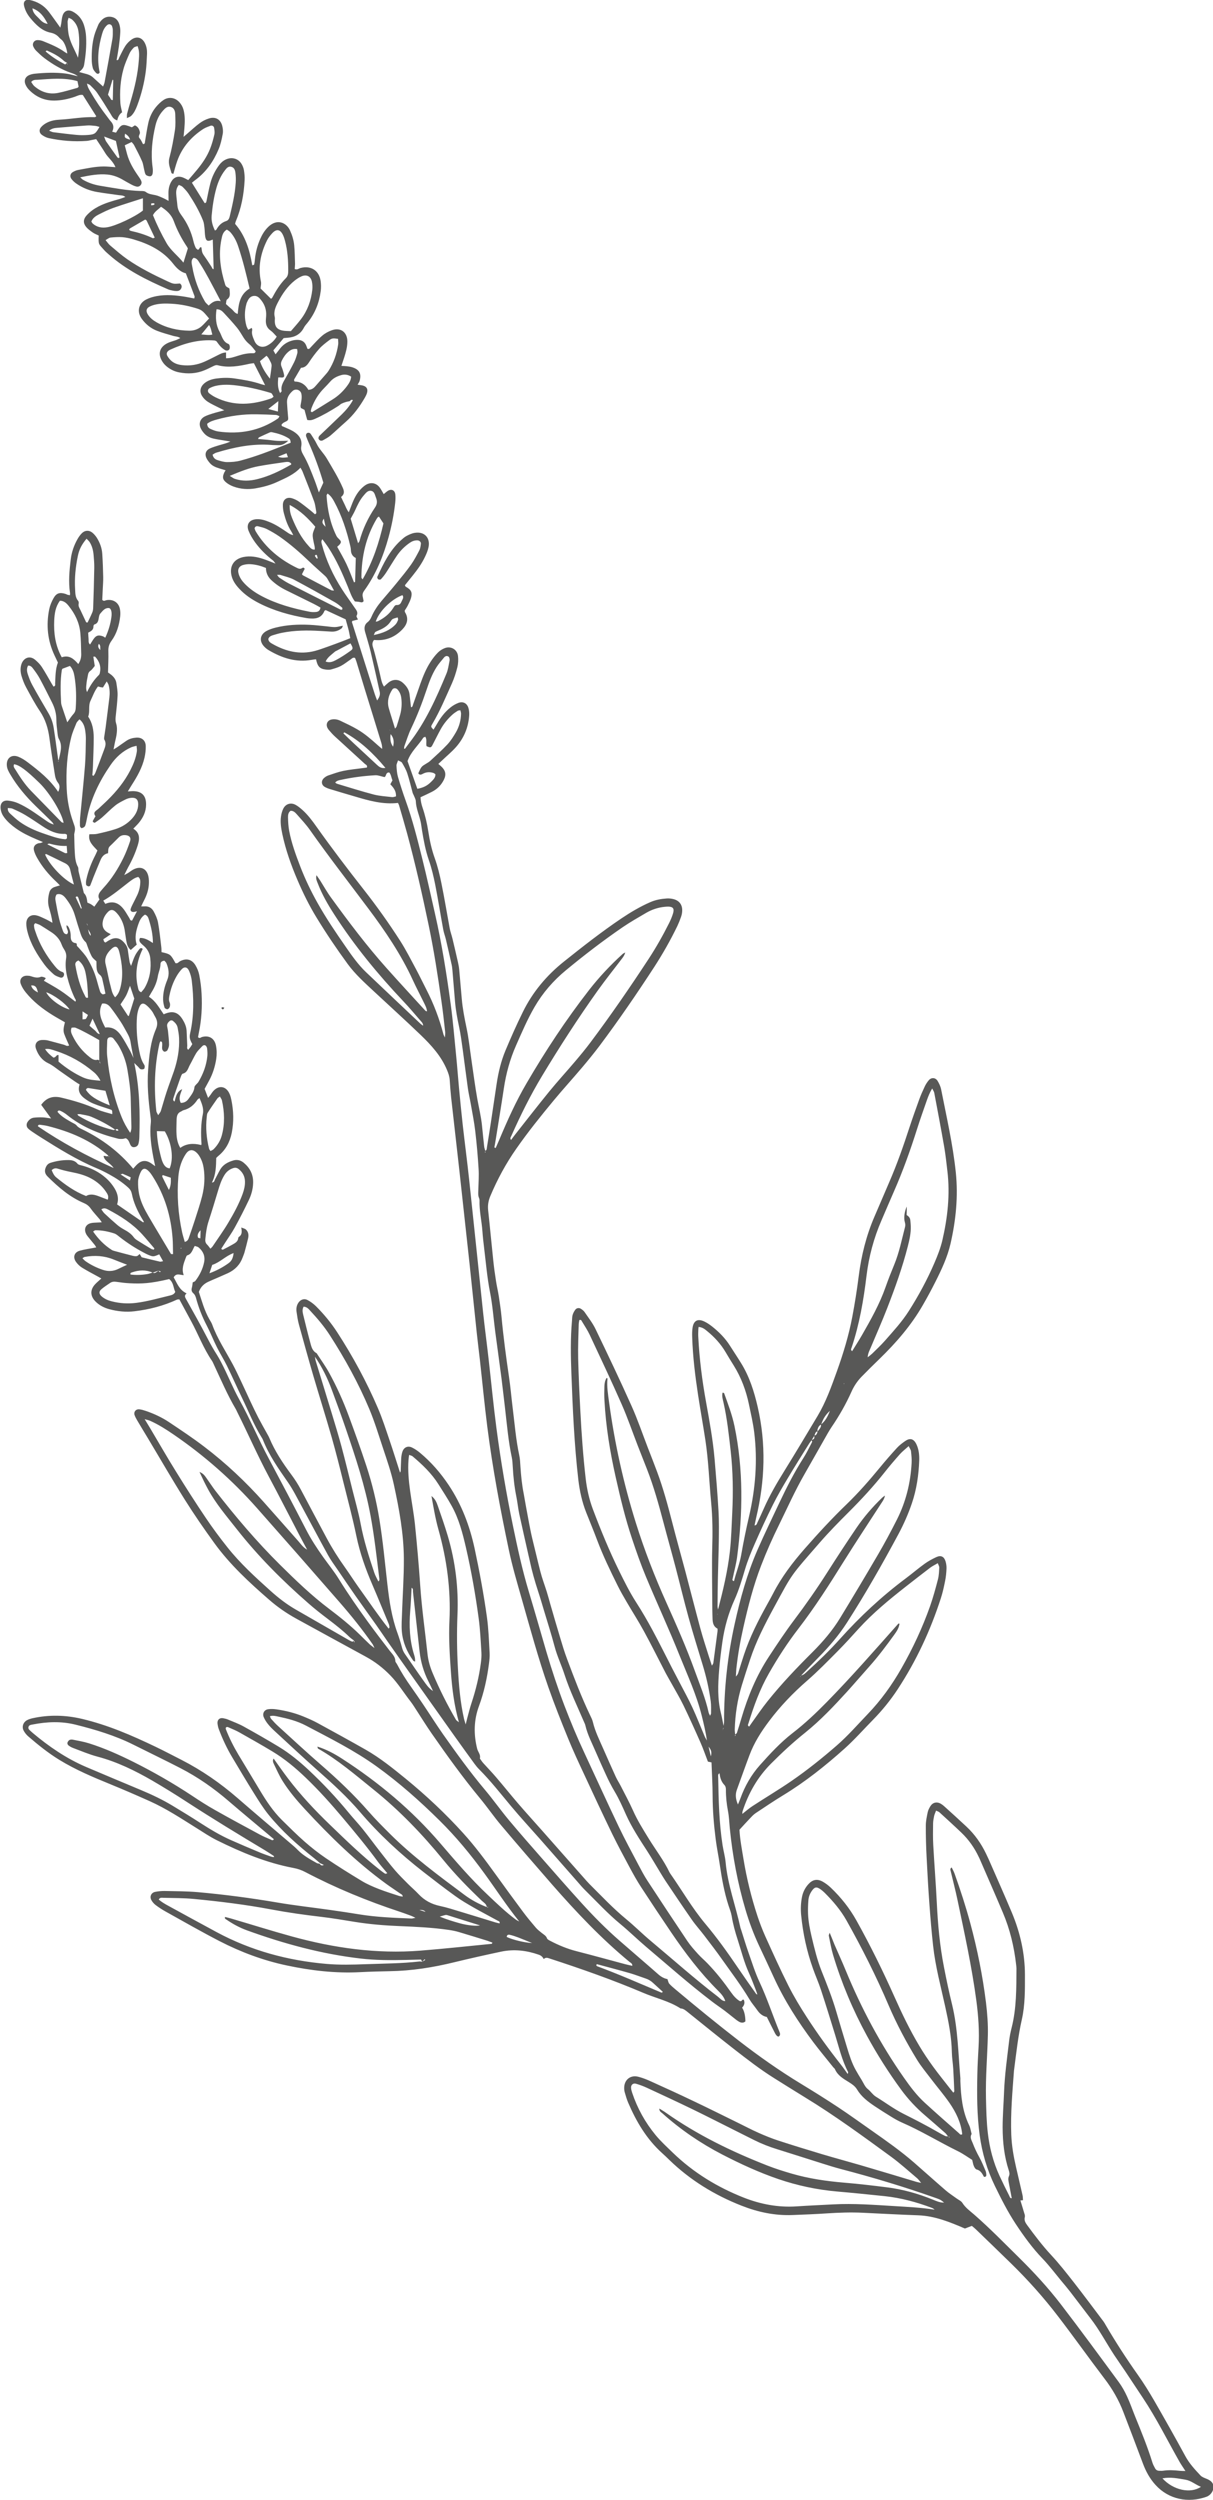 <?xml version="1.0" encoding="UTF-8"?>
<svg id="Layer_2" data-name="Layer 2" xmlns="http://www.w3.org/2000/svg" viewBox="0 0 219.26 451.82">
  <defs>
    <style>
      .cls-1 {
        fill: #585857;
      }
    </style>
  </defs>
  <g id="OBJECT">
    <g>
      <path class="cls-1" d="M72.22,266.3c.07-.14.2-.28.21-.43.04-.76.04-1.53.09-2.3.03-.4.09-.81.22-1.19.26-.79.97-1.12,1.72-.76.52.25,1.02.59,1.46.96,2.02,1.68,3.72,3.64,5.19,5.84,2.34,3.51,3.79,7.35,4.68,11.45.88,4.1,1.64,8.22,2.22,12.37.3,2.14.37,4.31.49,6.47.04.67-.03,1.35-.12,2.02-.34,2.6-.89,5.16-1.8,7.62-.94,2.55-.98,5.1-.33,7.71.15.6.68,1.08.49,1.77.21.29.4.6.64.86.75.84,1.54,1.64,2.27,2.5,1.35,1.57,2.64,3.19,3.99,4.76,1.47,1.71,2.99,3.37,4.48,5.06,2.48,2.8,4.95,5.61,7.43,8.41.33.37.65.75,1,1.1,2.17,2.16,4.27,4.4,6.64,6.35,1.53,1.26,2.93,2.67,4.45,3.94,4.04,3.38,7.98,6.89,12.16,10.1.4.31.73.79,1.33.77.06.04.12.07.18.1-.07-.02-.13-.05-.2-.07-.23-.76-.74-1.34-1.28-1.88-3.24-3.23-5.99-6.85-8.55-10.63-1.82-2.69-3.62-5.39-5.39-8.11-.74-1.13-1.4-2.32-2.04-3.51-1.09-2.03-2.18-4.05-3.19-6.12-1.71-3.53-3.37-7.09-5.02-10.65-1.01-2.17-2.03-4.34-2.93-6.55-1.26-3.09-2.5-6.19-3.6-9.34-1.83-5.24-3.28-10.6-4.8-15.93-.84-2.95-1.71-5.89-2.34-8.89-1.55-7.37-2.94-14.77-3.89-22.24-.51-4.02-.89-8.07-1.34-12.1-.18-1.61-.39-3.22-.56-4.84-.45-4.21-.87-8.43-1.32-12.64-.61-5.65-1.23-11.29-1.85-16.94-.48-4.35-.99-8.69-1.47-13.04-.11-1.03-.18-2.07-.25-3.1-.04-.64-.24-1.21-.49-1.81-1.05-2.52-2.84-4.48-4.76-6.33-2.8-2.69-5.67-5.28-8.51-7.93-1.65-1.54-3.33-3.05-4.67-4.88-2-2.73-3.89-5.53-5.65-8.42-1.32-2.16-2.44-4.43-3.43-6.75-1.16-2.7-2.14-5.46-2.75-8.34-.22-1.06-.4-2.14-.23-3.22.07-.48.21-.98.43-1.41.45-.84,1.36-1.1,2.2-.64.43.23.82.56,1.19.88,1.02.91,1.83,1.99,2.61,3.1,2.74,3.86,5.61,7.63,8.53,11.35,2.34,2.98,4.54,6.07,6.58,9.25,1.04,1.63,1.92,3.37,2.84,5.08.66,1.23,1.26,2.5,1.9,3.74,1.33,2.58,2.34,5.27,3.08,8.08.03.13.11.24.27.57.02-.51.07-.8.03-1.08-.2-1.79-.39-3.58-.65-5.37-.66-4.64-1.37-9.28-2.33-13.87-1.16-5.56-2.41-11.1-3.9-16.59-.46-1.7-.96-3.38-1.45-5.07-.04-.12-.11-.24-.19-.42-2.71.32-5.27-.41-7.82-1.17-1.47-.43-2.95-.86-4.41-1.31-.34-.1-.69-.23-1-.41-.63-.36-.7-1.09-.16-1.59.23-.21.51-.39.8-.49.89-.3,1.79-.63,2.71-.82,1.15-.24,2.32-.34,3.48-.5.26-.04.53-.07.77-.1.16-.41-.18-.51-.35-.66-1.79-1.65-3.6-3.28-5.39-4.93-.4-.36-.76-.77-1.11-1.18-.14-.16-.27-.37-.34-.57-.21-.62.13-1.2.77-1.34.55-.12,1.1-.03,1.59.2,1.06.5,2.12,1,3.13,1.59,1.33.77,2.49,1.79,3.63,2.81.23.21.47.4.83.71.03-.58-.11-.99-.23-1.38-.96-3.15-1.94-6.29-2.91-9.44-.5-1.64-.99-3.28-1.49-4.92-.08-.25-.18-.49-.26-.7-.39-.15-.56.1-.77.25-.6.4-1.16.86-1.8,1.2-.55.29-1.17.46-1.77.63-.29.08-.63.05-.94.02-1.1-.13-1.51-.56-1.77-1.86-.26.03-.53.05-.79.1-2.82.51-5.35-.32-7.75-1.73-.31-.18-.6-.41-.84-.67-.93-.98-.77-2.16.41-2.81.51-.28,1.08-.47,1.64-.61,2.03-.51,4.1-.61,6.18-.51,1.03.05,2.07.18,3.1.28.49.05.99.14,1.48.13.44-.01.88-.15,1.42-.25-.09.2-.11.38-.21.46-.55.44-1.18.65-1.88.61-.68-.04-1.35-.08-2.03-.12-2.3-.14-4.6-.12-6.87.33-.57.11-1.14.28-1.7.45-.35.11-.67.28-.79.67.03.48.4.69.75.89,2.4,1.36,4.93,1.98,7.67,1.27.83-.22,1.63-.53,2.44-.81.85-.3,1.69-.62,2.54-.94.46-.17.91-.36,1.41-.56-.1-.5-.17-.94-.27-1.37-.18-.69-.38-1.38-.56-2.03-1.26-.58-2.45-1.13-3.61-1.67-.1.06-.21.09-.23.15-.43,1.09-1.29,1.43-2.38,1.37-.27-.01-.54-.02-.81-.07-3-.51-5.9-1.31-8.62-2.7-1.33-.68-2.57-1.51-3.59-2.62-.65-.7-1.2-1.46-1.41-2.43-.36-1.67.46-2.93,2.15-3.29,1.24-.26,2.43-.04,3.59.34.68.22,1.35.51,2.23.85-.23-.29-.32-.46-.45-.56-1.22-.95-2.31-2.02-3.22-3.26-.47-.65-.9-1.36-1.2-2.11-.47-1.18.17-2.04,1.46-2.1.79-.04,1.52.19,2.23.48,1.23.48,2.31,1.22,3.39,1.96.29.2.58.37,1,.44-.11-.21-.21-.43-.34-.64-.67-1.04-1.07-2.19-1.37-3.37-.12-.47-.18-.98-.17-1.47.02-.97.73-1.47,1.66-1.18.42.13.85.33,1.21.58.74.51,1.44,1.08,2.15,1.64.28.22.53.46.76.66.32-.09.28-.29.25-.46-.11-.62-.17-1.26-.38-1.85-.67-1.82-1.39-3.62-2.1-5.42-.08-.2-.21-.39-.37-.68-1.21,1.29-2.76,1.9-4.25,2.6-1.24.57-2.55.91-3.88,1.14-1.36.23-2.71.14-4-.34-.46-.17-.91-.41-1.29-.72-.66-.53-.72-.98-.36-1.79.05-.12.14-.23.25-.42-.41-.12-.79-.23-1.17-.35-.61-.19-1.2-.42-1.64-.91-.26-.3-.52-.63-.68-.99-.31-.72-.08-1.36.64-1.69.53-.24,1.1-.41,1.66-.58.68-.2,1.38-.36,2.06-.68-.34-.06-.69-.11-1.03-.17-.67-.11-1.34-.2-2-.35-.62-.14-1.21-.41-1.65-.88-.3-.32-.58-.7-.74-1.1-.33-.84,0-1.64.81-2.04.44-.22.92-.37,1.39-.52.64-.2,1.29-.35,2.11-.58-.44-.21-.71-.34-.98-.48-.68-.35-1.39-.66-2.03-1.08-.4-.26-.77-.64-1.02-1.05-.5-.81-.29-1.68.45-2.29.62-.5,1.34-.73,2.11-.84,1.08-.15,2.16-.18,3.24-.03,1.65.24,3.3.5,4.89,1.05.2.07.41.1.72.18-.71-1.4-1.36-2.66-2.03-3.98-.26.04-.52.06-.78.11-1.9.43-3.81.77-5.75.27-.3-.08-.52.03-.77.14-.53.25-1.05.53-1.59.75-1.5.63-3.06.71-4.65.39-.77-.15-1.46-.48-2.08-.95-.28-.22-.55-.47-.76-.76-1.13-1.53-.73-2.96,1.03-3.69.42-.17.86-.28,1.28-.43.23-.09.45-.21.77-.36-.45-.32-.87-.27-1.25-.39-.99-.3-2-.55-2.96-.93-1.11-.43-2.03-1.17-2.74-2.14-.95-1.29-.63-2.81.81-3.53.59-.3,1.26-.49,1.92-.61,1.71-.31,3.42-.14,5.11.13.53.09,1.06.2,1.63.31.03-.16.09-.3.06-.4-.5-1.35-1.02-2.69-1.58-4.15-.91-.21-1.63-.89-2.24-1.67-1.86-2.4-4.42-3.64-7.24-4.47-.65-.19-1.32-.33-1.99-.39-.71-.05-1.44,0-2.15.07-.27.03-.53.26-.89.46.33.39.55.73.85.98,1,.84,1.98,1.71,3.05,2.46,2.3,1.6,4.81,2.85,7.35,4.03,1.03.48,1.08.46,2.2.37.33.26.4.58.19.95-.18.31-.46.42-.8.41-.22,0-.45-.02-.67-.07-.31-.06-.63-.12-.91-.25-3.82-1.65-7.53-3.5-10.68-6.29-.3-.27-.62-.53-.88-.84-.92-1.07-1.01-.82-.94-2.58-.33-.16-.71-.3-1.04-.52-.44-.31-.9-.63-1.23-1.03-.57-.7-.53-1.4.08-2.08.61-.68,1.34-1.2,2.15-1.62,1.21-.62,2.51-.99,3.82-1.35.32-.09.63-.23,1.03-.37-.41-.33-.79-.27-1.13-.32-1.29-.19-2.59-.34-3.88-.56-1.4-.23-2.7-.74-3.86-1.55-.33-.23-.63-.51-.87-.83-.34-.46-.21-.99.29-1.26.27-.15.57-.29.88-.35,1.55-.28,3.1-.64,4.68-.64.67,0,1.34.08,2.11.13-.42-1.06-1.31-1.67-1.83-2.53-.51-.84-1.07-1.65-1.65-2.54-.26.05-.52.1-.78.15-.31.06-.62.15-.93.17-2.31.17-4.6-.02-6.86-.5-.43-.09-.85-.31-1.21-.56-.51-.34-.6-.94-.2-1.41.28-.33.66-.61,1.05-.81.73-.38,1.54-.52,2.35-.56,2.11-.11,4.21-.54,6.33-.45.07,0,.14-.08.27-.15-.82-1.29-1.63-2.57-2.44-3.86-.54-.11-.98.16-1.44.32-1.2.41-2.43.68-3.71.69-1.81.02-3.34-.67-4.59-1.96-.27-.28-.51-.64-.65-1.01-.28-.72.02-1.36.73-1.65.29-.12.6-.19.91-.23,1.89-.19,3.78-.27,5.67-.03.66.08,1.31.29,2.17.48-.45-.36-.82-.47-1.18-.59-1.77-.6-3.35-1.56-4.84-2.67-.54-.4-1.03-.88-1.51-1.35-.22-.22-.4-.5-.52-.78-.23-.54.16-1.14.77-1.14.35,0,.72.07,1.05.21,1.34.54,2.68,1.09,3.86,1.94.14.1.3.18.47.28-.06-.83-.5-1.98-.94-2.41-.16-.16-.35-.28-.5-.45-.42-.49-.89-.77-1.57-.91-1.58-.32-2.67-1.44-3.66-2.63-.56-.67-.96-1.42-1.15-2.27-.16-.71.27-1.16.99-1.02,1.42.29,2.61.99,3.5,2.15.68.89,1.32,1.82,2.07,2.86.07-.32.12-.51.16-.71.08-.49.1-.99.25-1.46.27-.87,1-1.16,1.82-.74,1.01.52,1.69,1.36,2.04,2.42.22.68.35,1.4.39,2.12.1,1.72-.07,3.42-.36,5.12-.09.5-.38.85-.89,1.27,1,.31,1.83.37,2.45.93.6.54,1.2,1.08,1.87,1.69.1-.28.23-.5.27-.74.48-2.62.97-5.23,1.42-7.86.09-.53.07-1.08.07-1.62,0-.22-.06-.45-.13-.66-.13-.38-.57-.49-.88-.23-.5.43-.76,1.01-.93,1.62-.65,2.28-.95,4.58-.43,6.94-.17.36-.47.28-.66.09-.24-.25-.49-.55-.58-.87-.14-.52-.2-1.07-.2-1.6-.02-1.45.08-2.89.46-4.29.18-.65.45-1.27.71-1.9.1-.25.27-.47.44-.68.53-.65,1.21-.95,2.03-.77.79.17,1.22.75,1.4,1.5.11.43.15.9.12,1.34-.05.85-.15,1.71-.26,2.55-.11.8-.26,1.6-.4,2.41.38.05.35-.25.44-.42.38-.72.7-1.47,1.14-2.15.29-.44.69-.85,1.12-1.15.97-.68,1.93-.37,2.44.7.28.59.38,1.21.36,1.84-.05,1.08-.09,2.17-.23,3.24-.28,2.11-.8,4.16-1.55,6.16-.26.68-.56,1.34-1.08,1.85-.17.17-.44.24-.78.42.01-.35-.02-.58.03-.78.19-.74.4-1.48.62-2.21.74-2.47,1.33-4.97,1.51-7.55.06-.81.12-1.62-.24-2.49-.25.1-.54.13-.69.29-.31.32-.61.69-.78,1.09-.4.9-.81,1.82-1.07,2.77-.57,2.01-.69,4.09-.56,6.17.03.53.19,1.04.31,1.65-.47.32-.75.85-.87,1.47-.76-.24-.95-.76-1.23-1.21-.78-1.27-1.56-2.53-2.4-3.76-.35-.52-.83-.94-1.27-1.4-.11-.11-.28-.15-.57-.3.1.66.37,1.06.61,1.47.92,1.6,1.96,3.14,3.09,4.6.19.25.37.52.58.75.46.5.67,1.06.27,1.89.3.07.51.13.69.17.98-1.6,1.11-1.65,2.87-.97.18-.11.36-.23.54-.35.58.23.81.72.91,1.26.07.35-.42.68-.04,1.1.26.29.41.69.6,1.03.36,0,.33-.25.36-.46.19-1.11.35-2.23.59-3.33.23-1.07.69-2.06,1.39-2.91.4-.48.86-.94,1.38-1.28.94-.62,2.07-.44,2.83.38.37.4.63.86.78,1.41.29,1.11.24,2.24.15,3.36-.04.43-.08.86-.15,1.52.33-.29.49-.42.65-.56.75-.64,1.47-1.33,2.27-1.92.5-.37,1.08-.67,1.68-.85,1.16-.37,2.08.16,2.39,1.33.12.47.18,1,.09,1.47-.17.93-.37,1.87-.73,2.73-.93,2.24-2.29,4.19-4.28,5.64-.18.13-.34.28-.56.45.77,1.24,1.53,2.44,2.29,3.67.3.03.31-.21.36-.43.22-1.06.42-2.13.69-3.17.31-1.19.86-2.28,1.59-3.27.33-.44.73-.79,1.24-1.02,1.07-.48,2.23-.15,2.82.85.2.34.36.74.42,1.13.09.57.15,1.17.12,1.75-.13,2.59-.59,5.1-1.61,7.5-.05.12-.07.25-.11.43,1.86,2.14,2.64,4.75,3.1,7.49.04.06.09.12.13.18-.04-.06-.08-.13-.13-.19.12-.04.32-.06.34-.13.08-.35.12-.71.15-1.07.13-1.22.44-2.39.93-3.52.36-.83.83-1.61,1.49-2.24,1.62-1.55,3.28-.71,3.9.63.4.87.68,1.78.77,2.72.11,1.12.11,2.25.15,3.37,0,.31-.04.62-.06.91.44.22.73-.09,1.06-.18,1.86-.5,3.37.46,3.63,2.37.08.57.09,1.17.02,1.75-.26,2.15-1.04,4.1-2.41,5.8-.23.28-.48.55-.64.87-.63,1.21-1.65,1.73-2.96,1.82-.22.02-.45.04-.69.06-.61.72-1.21,1.44-1.87,2.22.1.18.23.4.4.71.31-.39.56-.7.8-1.02.54-.7,1.24-1.18,2.08-1.43.34-.1.71-.16,1.06-.16.73,0,1.31.3,1.6,1.02.08.21.16.41.23.6.32.12.42-.11.57-.26.69-.71,1.33-1.47,2.09-2.11.5-.43,1.12-.77,1.75-.99,1.58-.56,2.8.35,2.8,2.04,0,1.01-.28,1.96-.58,2.91-.15.47-.31.93-.5,1.5.4.02.7.02.99.06.31.04.63.08.93.17,1.32.41,1.73,1.13,1.38,2.46-.05.21-.21.4-.37.71.42.06.67.08.92.14.69.17.98.62.79,1.31-.08.3-.23.59-.38.86-.96,1.65-2.06,3.17-3.51,4.43-.92.8-1.79,1.65-2.72,2.44-.41.34-.89.6-1.36.86-.25.13-.53.11-.73-.14-.15-.2-.09-.5.14-.72,1.33-1.28,2.68-2.54,4-3.83.77-.76,1.46-1.58,2-2.56-.36-.23-.45.19-.68.21-.22.02-.44.08-.65.14-.25.08-.51.17-.74.29-.2.1-.36.28-.55.4-1.37.87-2.77,1.69-4.26,2.35-.42.18-.84.32-1.38.18-.16-.59-.31-1.18-.49-1.82-.18-.09-.41-.21-.66-.34-.02-.14-.07-.28-.06-.4.05-.4.16-.8.19-1.2.03-.31.03-.64-.03-.94-.14-.73-1.03-1.03-1.58-.54-.63.56-1.07,1.22-1.02,2.11.05.81.1,1.62.18,2.42.08.79.09.78-.73,1.17-.15.07-.27.21-.4.33-.03.02-.02.08-.03.13,0,.24.22.25.38.32.57.27,1.17.49,1.71.81,1.02.62,1.7,1.45,1.46,2.78-.09.5.08.97.34,1.42.87,1.49,1.47,3.09,2.09,4.69.26.66.47,1.34.76,2.17.32-.69.55-1.21.81-1.77-.72-2.44-1.6-4.85-2.64-7.2-.16-.37-.32-.75-.46-1.13-.11-.3.02-.61.26-.67.25-.07.45.03.58.23.36.57.76,1.13,1.05,1.74.47.99,1.28,1.73,1.83,2.66,1.03,1.75,2.1,3.48,2.91,5.34.26.6.3,1.14-.33,1.62.22.46.42.91.64,1.34.21.42.35.9.76,1.42.2-.52.34-.88.48-1.24.43-1.15.95-2.25,1.85-3.11.26-.25.54-.49.85-.66.88-.47,1.8-.27,2.4.53.27.35.46.75.73,1.2.26-.21.48-.42.73-.58.65-.42,1.28-.14,1.37.64.05.49.03.99-.02,1.48-.23,2.11-.64,4.19-1.2,6.24-.95,3.46-2.3,6.74-4.41,9.68-.26.36-.36.71-.25,1.14.06.26.1.52.15.74-.2.28-.39.24-.63.18-.29-.08-.6-.08-.95-.12-.59-.77-.89-1.72-1.26-2.63-1.01-2.46-2.08-4.9-3.55-7.14-.32-.49-.68-.94-1.07-1.48-.26.36-.17.64-.09.92.77,2.91,2.02,5.6,3.63,8.12.73,1.14,1.54,2.22,2.3,3.34.3.44.69.85.34,1.47-.07.12.14.39.25.67-.35.09-.68.17-1.01.25-.02.08-.09.17-.07.23,1.06,3.35,2.12,6.71,3.18,10.06.31.99.63,1.98.95,2.96.11.34.25.67.42,1.13.38-.54.59-.99.47-1.55-.54-2.42-1.07-4.84-1.64-7.25-.29-1.22-.68-2.42-1.02-3.64-.18-.66-.11-1.28.46-1.71.34-.26.54-.59.7-.96.45-1.04,1.07-1.98,1.8-2.85.93-1.1,1.88-2.19,2.79-3.31.88-1.08,1.77-2.16,2.58-3.3.57-.81,1.03-1.69,1.49-2.57.18-.35.23-.77.28-1.17.04-.33-.26-.6-.58-.63-.52-.03-.97.13-1.4.42-.94.64-1.74,1.44-2.38,2.38-.68,1.01-1.29,2.06-1.96,3.08-.27.41-.58.8-.91,1.15-.08.09-.37.09-.48.01-.11-.07-.22-.34-.17-.45,1.1-2.38,2.23-4.74,4.21-6.55.33-.3.67-.62,1.06-.83.47-.25.98-.49,1.5-.57,1.71-.28,2.82.85,2.5,2.55-.12.61-.37,1.21-.64,1.77-.58,1.23-1.37,2.33-2.22,3.39-.48.59-.95,1.19-1.42,1.76.07.12.08.22.14.26,1.01.56,1.25,1.03.96,2.06-.14.47-.37.92-.59,1.36-.16.32-.37.61-.54.89.02.13,0,.24.05.31.72,1.16.38,2.2-.46,3.08-1.38,1.45-3.09,2.14-5.14,1.93-.28.34-.37.73-.22,1.22.26.82.47,1.64.68,2.47.25.96.49,1.92.7,2.89.14.61.24,1.23.64,1.85.28-.26.53-.5.79-.71.81-.66,1.81-.67,2.59,0,.62.54,1.11,1.19,1.23,2.04.1.79.18,1.59.27,2.4.3-.02.3-.28.36-.46.46-1.27.9-2.55,1.35-3.83.49-1.36,1.03-2.7,1.83-3.92.39-.6.83-1.18,1.34-1.69.34-.34.79-.62,1.24-.79,1.11-.42,2.26.27,2.38,1.45.07.66.04,1.37-.12,2.01-.25,1-.57,2-.99,2.94-1.11,2.47-2.15,4.97-3.53,7.31-.3.51-.28.52.21,1.03.22-.36.43-.69.63-1.04.63-1.11,1.39-2.12,2.38-2.92.44-.37.96-.68,1.5-.88.83-.31,1.55.07,1.8.92.14.46.17.98.13,1.46-.16,2.14-.97,4.03-2.39,5.63-.75.84-1.62,1.56-2.44,2.34-.22.21-.45.42-.74.69.22.19.39.32.54.46.78.73.93,1.47.45,2.43-.48.95-1.21,1.68-2.17,2.16-.64.33-1.3.62-2.04.97.02.57.14,1.21.36,1.85.48,1.41.82,2.85,1.05,4.33.25,1.64.6,3.26,1.17,4.85.53,1.48.9,3.02,1.21,4.57.55,2.69.99,5.4,1.49,8.1.12.62.34,1.21.49,1.82.35,1.44.68,2.89,1.01,4.34.1.44.18.88.22,1.33.16,1.75.31,3.5.46,5.25.15,1.75.49,3.47.85,5.2.41,1.93.61,3.91.9,5.87.35,2.36.65,4.73,1.07,7.08.29,1.59.68,3.17.84,4.79.13,1.26.25,2.51.39,3.76.03.26.13.51.2.77-.02.1-.04.2-.07.29.04,0,.08,0,.12,0-.03-.1-.06-.2-.09-.29.34-.1.3-.41.34-.66.24-1.47.48-2.94.7-4.41.35-2.32.7-4.64,1.04-6.96.31-2.11.8-4.18,1.62-6.14.98-2.33,2-4.64,3.12-6.91,1.77-3.62,4.31-6.64,7.46-9.15,3.38-2.7,6.79-5.37,10.38-7.79,1.65-1.11,3.36-2.12,5.18-2.92.97-.43,1.98-.61,3.02-.68.4-.02.82.02,1.2.12,1.09.28,1.64,1.07,1.57,2.2-.02.36-.1.72-.22,1.05-.19.55-.41,1.1-.66,1.63-1.24,2.56-2.64,5.03-4.19,7.42-3.15,4.84-6.41,9.6-9.87,14.22-1,1.33-2.06,2.62-3.14,3.9-1.69,2-3.45,3.93-5.12,5.94-2.36,2.85-4.68,5.73-6.79,8.76-1.87,2.67-3.41,5.52-4.68,8.53-.36.85-.51,1.7-.4,2.63.33,3,.6,6.01.92,9.01.13,1.25.3,2.5.5,3.75.14.93.37,1.85.51,2.79.18,1.2.37,2.41.48,3.62.34,3.68.83,7.34,1.37,11,.27,1.83.42,3.67.65,5.5.36,2.86.58,5.74,1.19,8.57.14.66.17,1.34.21,2.01.11,1.67.27,3.32.6,4.96.15.75.25,1.51.4,2.26.4,2.08.73,4.17,1.24,6.22.46,1.84.88,3.68,1.35,5.51.32,1.26.79,2.49,1.18,3.73.23.73.42,1.47.63,2.21.58,1.99,1.15,3.98,1.75,5.96.4,1.34.8,2.68,1.29,3.98,1.28,3.42,2.57,6.83,4.15,10.13.2.41.41.82.51,1.25.4,1.68,1.17,3.22,1.86,4.79.75,1.69,1.49,3.39,2.26,5.07.26.57.61,1.1.9,1.66.76,1.49,1.56,2.96,2.24,4.48.79,1.78,1.82,3.41,2.83,5.06,1.25,2.03,2.72,3.93,3.76,6.1.04.08.09.16.14.23,2.12,3.02,3.96,6.24,6.34,9.08,2.08,2.48,3.98,5.12,5.8,7.81,1.11,1.64,2.25,3.25,3.39,4.87.02.03.08.04.21.09-.12-.36-.21-.65-.33-.94-.4-1.01-.77-2.02-1.22-3.01-.86-1.9-1.35-3.92-1.99-5.89-.46-1.41-.86-2.84-1.1-4.32-.11-.66-.37-1.3-.58-1.94-.78-2.41-1.21-4.9-1.58-7.4-.22-1.52-.54-3.02-.73-4.54-.33-2.59-.55-5.2-.56-7.82,0-2.03-.13-4.05-.2-6.09-.23-.05-.44-.09-.65-.14-.44-1.14-.83-2.29-1.32-3.4-1-2.27-2.02-4.54-3.1-6.77-.65-1.34-1.42-2.62-2.14-3.92-.35-.63-.72-1.25-1.06-1.89-1.31-2.52-2.57-5.07-3.93-7.56-.99-1.82-2.12-3.57-3.16-5.36-.57-.97-1.13-1.95-1.63-2.96-1.32-2.67-2.62-5.35-3.67-8.14-.63-1.69-1.33-3.36-1.99-5.03-.75-1.9-1.18-3.88-1.42-5.9-.74-6.41-1.02-12.85-1.26-19.29-.12-3.16-.17-6.31.11-9.46.03-.36.02-.73.12-1.07.1-.33.28-.66.49-.94.22-.3.66-.37.98-.17.26.16.53.37.7.62.68,1,1.45,1.98,1.97,3.06,2.21,4.59,4.41,9.2,6.49,13.85,1.11,2.47,1.98,5.04,2.95,7.56.57,1.47,1.15,2.94,1.7,4.42,1.1,2.96,1.92,6.01,2.71,9.07.76,2.97,1.59,5.92,2.38,8.88.92,3.49,1.81,6.98,2.75,10.46.45,1.65.99,3.28,1.5,4.91.16.51.33,1.02.55,1.68.13-.22.24-.33.26-.46.26-1.92.51-3.84.76-5.76.02-.13,0-.27,0-.46-.72-.36-.88-1.03-.9-1.78-.01-.54-.04-1.08-.04-1.62-.02-2.03-.04-4.06-.05-6.09,0-1.67-.02-3.34.03-5,.09-2.8.07-5.59-.2-8.38-.35-3.72-.47-7.47-1.03-11.17-.42-2.76-.92-5.51-1.34-8.28-.52-3.43-.94-6.88-1.05-10.35-.02-.58-.02-1.18.07-1.75.2-1.28.96-1.66,2.14-1.09.48.23.94.54,1.36.87,1.28,1.01,2.42,2.16,3.29,3.55.65,1.03,1.33,2.04,1.97,3.08,1.52,2.45,2.37,5.15,3.01,7.93,1.54,6.68,1.32,13.34-.26,19.97-.11.47-.2.95-.31,1.45.37-.02.41-.27.49-.45.4-.86.8-1.72,1.18-2.59,1.06-2.4,2.38-4.66,3.76-6.88,2.02-3.26,3.98-6.55,5.95-9.84,1.52-2.54,2.5-5.3,3.49-8.05,1.16-3.23,2.16-6.52,2.8-9.89.46-2.44.85-4.89,1.16-7.35.47-3.74,1.37-7.36,2.87-10.82.89-2.07,1.78-4.15,2.67-6.22,1.4-3.23,2.56-6.55,3.65-9.9.55-1.67,1.14-3.33,1.74-4.98.29-.8.64-1.59,1.01-2.37.19-.4.44-.79.73-1.13.47-.54,1.21-.49,1.59.13.28.46.52.97.63,1.48.98,5,2.13,9.96,2.66,15.04.45,4.36.02,8.65-.95,12.89-.56,2.43-1.62,4.69-2.74,6.91-.71,1.41-1.46,2.8-2.25,4.17-2.1,3.67-4.84,6.83-7.86,9.76-1.1,1.07-2.19,2.14-3.26,3.24-.75.78-1.35,1.68-1.8,2.69-1,2.23-2.2,4.34-3.58,6.36-.25.37-.48.76-.71,1.15-1.41,2.47-2.8,4.95-4.21,7.41-1.69,2.94-3.07,6.03-4.56,9.07-1.2,2.43-2.3,4.9-3.27,7.43-1.4,3.63-2.36,7.39-3.21,11.18-.56,2.47-1,4.95-1.27,7.47-.04.38-.04.77-.08,1.4.39-.39.44-.69.52-.96.31-.99.61-1.98.94-2.97,1.05-3.19,2.56-6.16,4.18-9.08.37-.67.75-1.34,1.1-2.02,1.51-2.95,3.5-5.56,5.68-8.05,2.44-2.78,4.94-5.5,7.61-8.07,2.14-2.07,4.1-4.31,5.99-6.61,1-1.22,2.04-2.41,3.1-3.57.42-.46.94-.85,1.45-1.21.82-.58,1.59-.56,2.13.71.38.88.47,1.84.44,2.79-.1,2.63-.47,5.21-1.32,7.71-.65,1.93-1.47,3.78-2.43,5.58-2.93,5.45-5.98,10.82-9.32,16.02-1.47,2.29-3.22,4.34-5.13,6.27-1.07,1.09-2.12,2.2-3.18,3.31.02.08-.23.1-.06.22,0-.08,0-.16.01-.24.53-.08.86-.45,1.23-.79,2.04-1.85,4.01-3.76,5.85-5.81,3.62-4.04,7.57-7.72,11.92-10.97,1.15-.86,2.25-1.81,3.42-2.65.65-.47,1.38-.86,2.11-1.2.83-.38,1.4-.09,1.66.78.13.43.19.89.17,1.33-.03.72-.1,1.44-.24,2.15-.21,1.06-.44,2.13-.77,3.15-1.88,5.83-4.44,11.34-7.8,16.46-1.31,2-2.82,3.86-4.5,5.57-1.71,1.74-3.32,3.57-5.13,5.19-3.46,3.1-7.09,5.99-11.08,8.42-1.69,1.03-3.34,2.14-4.99,3.24-.4.27-.74.65-1.08,1.01-.59.61-1.15,1.25-1.83,1.98.08,1.69.43,3.5.73,5.33.57,3.48,1.41,6.89,2.51,10.24.41,1.24.88,2.47,1.41,3.66,1.36,3,2.71,6.01,4.19,8.95.99,1.97,2.14,3.87,3.34,5.72,1.93,2.99,4.03,5.87,6.24,8.67.38.48.72,1,1.14,1.58.05-.2.1-.29.08-.34-1.12-2.14-1.65-4.48-2.36-6.76-.84-2.72-1.67-5.43-2.56-8.13-.42-1.28-.98-2.52-1.43-3.8-1.13-3.16-1.83-6.41-2.15-9.75-.1-1.08-.05-2.16.16-3.23.17-.86.55-1.62,1.13-2.27.78-.88,1.63-1.05,2.66-.46.5.29.98.65,1.4,1.05,1.84,1.75,3.41,3.72,4.65,5.94,2.51,4.5,4.78,9.11,6.88,13.81,1.34,3.01,2.77,5.98,4.46,8.81.78,1.32,1.64,2.59,2.54,3.83.98,1.35,2.04,2.64,3.06,3.96.19.24.38.47.58.72.08-.12.17-.19.17-.26-.06-1.35-.11-2.7-.19-4.05-.06-.99-.23-1.97-.25-2.96-.05-2.81-.6-5.55-1.2-8.28-.8-3.65-1.78-7.27-2.19-11-.27-2.46-.48-4.94-.66-7.41-.21-2.83-.37-5.67-.51-8.51-.1-1.94-.16-3.87-.15-5.81,0-.8.18-1.61.34-2.4.08-.39.28-.77.49-1.11.44-.69,1.18-.85,1.88-.44.23.14.45.3.65.49,1.34,1.21,2.68,2.42,3.99,3.65,1.5,1.4,2.66,3.06,3.55,4.91.16.33.31.65.46.98,1.41,3.23,2.85,6.44,4.21,9.69,1.49,3.57,2.34,7.31,2.35,11.19,0,2.7.04,5.43-.56,8.09-.68,3-1,6.05-1.4,9.09,0,.04-.02.09-.02.13-.28,3.87-.64,7.73-.49,11.62.08,1.99.42,3.94.87,5.88.39,1.67.78,3.34,1.16,5.01.07.3.06.62.09.93-.17.02-.3.03-.47.04.21.7.43,1.38.63,2.08.09.3.24.64.17.91-.16.61.11,1.05.43,1.49,1.36,1.85,2.74,3.68,4.31,5.37,1.47,1.58,2.81,3.29,4.14,4.99,1.8,2.31,3.55,4.66,5.31,7,.16.22.3.45.43.69,1.8,3.07,3.73,6.06,5.79,8.97,1.07,1.51,2.04,3.08,2.97,4.68,1.91,3.32,3.8,6.66,5.63,10.03.72,1.33,1.72,2.42,2.74,3.5.29.31.76.46,1.17.63.82.35,1.18.78,1.18,1.47,0,.74-.54,1.49-1.26,1.75-3.32,1.19-6.84.47-9.19-2.11-1.05-1.14-1.78-2.48-2.32-3.94-1.15-3.09-2.33-6.16-3.51-9.24-.84-2.21-2.01-4.22-3.45-6.1-2.84-3.73-5.55-7.56-8.41-11.28-2.58-3.37-5.41-6.53-8.44-9.49-2.13-2.08-4.27-4.15-6.41-6.21-.19-.19-.41-.35-.69-.59-.41.16-.86.33-1.25.48-2.73-1.17-5.43-2.28-8.43-2.39-3.34-.12-6.67-.3-10-.46-2.17-.11-4.33-.03-6.49.11-2.07.14-4.14.22-6.21.3-3.21.13-6.28-.52-9.25-1.69-4.88-1.92-9.28-4.61-13.06-8.28-.42-.41-.84-.82-1.28-1.21-2.81-2.53-4.68-5.7-6.15-9.13-.25-.58-.42-1.19-.6-1.8-.08-.26-.12-.53-.12-.8-.03-1.51,1.11-2.46,2.56-2.08.78.2,1.54.5,2.28.84,2.59,1.17,5.17,2.35,7.74,3.58,2.73,1.3,5.44,2.65,8.15,3.98,1.18.58,2.33,1.19,3.53,1.72,1.19.53,2.41,1.03,3.65,1.43,2.57.84,5.16,1.63,7.75,2.41,2.33.7,4.69,1.33,7.03,2.01,3.38.99,6.75,2.01,10.12,3.02.21.06.43.1.87.19-.33-.39-.5-.64-.72-.83-1.55-1.31-3.06-2.68-4.69-3.88-5.1-3.72-10.19-7.46-15.59-10.75-1.85-1.13-3.68-2.29-5.51-3.43-2.57-1.6-4.96-3.46-7.34-5.31-2.81-2.19-5.57-4.44-8.35-6.67-.39-.31-.76-.64-1.29-.66-2.07-1.34-4.49-1.86-6.72-2.81-5.53-2.35-11.19-4.34-16.9-6.2-.39-.13-.76-.28-1.11.09-.2-.4-.47-.64-.89-.79-2.22-.78-4.49-1.04-6.79-.56-2.82.6-5.64,1.23-8.44,1.91-3.87.95-7.77,1.57-11.76,1.63-1.76.03-3.52.08-5.27.17-4.5.24-8.91-.28-13.3-1.21-4.27-.9-8.32-2.42-12.18-4.41-3.29-1.7-6.5-3.54-9.73-5.34-.63-.35-1.24-.75-1.81-1.18-.31-.24-.59-.57-.77-.91-.33-.63,0-1.32.7-1.46.57-.11,1.17-.17,1.75-.16,1.98.04,3.97.04,5.95.21,4.81.43,9.59,1.06,14.36,1.87,3.15.54,6.34.89,9.51,1.34,1.79.25,3.57.52,5.35.81,3.13.51,6.28.62,9.44.75.16,0,.32-.06.69-.13-.39-.19-.58-.29-.77-.36-.68-.25-1.35-.5-2.04-.73-5.88-1.94-11.6-4.29-17.08-7.17-.68-.36-1.39-.61-2.16-.75-4.88-.92-9.41-2.81-13.83-5-1.29-.64-2.49-1.46-3.71-2.22-2.75-1.72-5.47-3.52-8.44-4.85-2.35-1.05-4.71-2.08-7.09-3.05-3.18-1.3-6.34-2.63-9.27-4.43-2-1.23-3.83-2.7-5.61-4.24-.33-.29-.63-.66-.83-1.05-.35-.69-.08-1.49.6-1.86.31-.17.66-.28,1.01-.36,3-.66,5.96-.59,8.97.12,4.65,1.1,8.99,2.98,13.26,5.03,1.59.76,3.14,1.58,4.71,2.38,3.67,1.88,7.03,4.21,10.15,6.92,3.16,2.75,6.37,5.45,9.56,8.18.45.38.9.76,1.3,1.18.99,1.02,2.23,1.68,3.44,2.37.15.08.34.08.51.11.17.24.35.45.76.22-.27-.13-.49-.23-.71-.33-.34-.29-.67-.59-1.02-.87-3.02-2.38-5.88-4.93-8.3-7.92-.96-1.19-1.77-2.5-2.58-3.8-1.34-2.14-2.63-4.31-3.92-6.48-.98-1.63-1.78-3.35-2.45-5.12-.13-.33-.2-.7-.24-1.05-.06-.65.36-1.05.99-.95.31.05.62.13.91.25.96.4,1.94.76,2.84,1.26,2.13,1.18,4.25,2.39,6.33,3.65,1.97,1.19,3.75,2.66,5.43,4.23,2.57,2.41,4.98,4.97,7.21,7.69.83,1.01,1.73,1.96,2.55,2.98,1.07,1.33,2.08,2.72,3.14,4.07.89,1.14,1.76,2.29,2.7,3.38.73.85,1.54,1.64,2.33,2.44.64.64,1.33,1.22,1.94,1.88,1.06,1.12,2.33,1.79,3.84,2.11,1.28.27,2.52.68,3.78,1.06,2.07.62,4.14,1.27,6.21,1.9.26.08.52.13.78.19.12-.36-.17-.4-.33-.49-1.46-.81-2.95-1.57-4.39-2.4-1.13-.65-2.27-1.31-3.32-2.08-1.94-1.4-3.83-2.86-5.72-4.33-4.17-3.25-8.04-6.83-11.48-10.86-2.29-2.68-4.88-5.05-7.52-7.39-2.67-2.36-5.27-4.8-7.89-7.21-.43-.4-.85-.81-1.21-1.27-.31-.38-.58-.81-.77-1.26-.27-.66.1-1.32.8-1.42.48-.07.99-.05,1.48.02,1.7.24,3.37.66,4.96,1.32.87.36,1.75.74,2.58,1.2,2.89,1.58,5.78,3.16,8.64,4.79,2.59,1.48,4.91,3.36,7.22,5.24,3.7,3.03,7.19,6.3,10.4,9.85,2.12,2.34,4,4.88,5.85,7.44,1.64,2.27,3.28,4.53,4.95,6.77.73.98,1.51,1.91,2.3,2.84.32.37.72.68,1.11.99.35.28.75.47.92.95.06.17.31.31.5.41,1.56.82,3.18,1.5,4.9,1.93,2.93.75,5.84,1.56,8.76,2.34.41.11.83.19,1.26.29.02-.43-.28-.53-.48-.69-5.14-4.23-9.68-9.05-14.05-14.04-3.08-3.53-6.15-7.08-9.17-10.66-1.34-1.58-2.51-3.3-3.84-4.9-3.11-3.76-5.95-7.71-8.73-11.71-.95-1.37-1.83-2.79-2.74-4.19-.35-.53-.67-1.07-1.06-1.57-1.22-1.56-2.25-3.26-3.64-4.7-1.33-1.38-2.81-2.52-4.49-3.43-4.17-2.26-8.31-4.55-12.47-6.82-1.79-.98-3.46-2.13-4.99-3.47-3.58-3.11-7.06-6.33-9.86-10.18-1.88-2.59-3.7-5.23-5.4-7.94-2.28-3.63-4.42-7.35-6.62-11.02-.65-1.08-1.31-2.16-1.95-3.25-.18-.31-.36-.63-.48-.97-.2-.58.22-1.11.84-1.05.4.04.79.16,1.18.29,1.5.51,2.94,1.18,4.25,2.06,2.14,1.43,4.28,2.85,6.32,4.41,3.92,2.98,7.5,6.35,10.78,10.03,2.1,2.36,4.18,4.73,6.27,7.09.44.5.81,1.08,1.55,1.49-.53-.98-.99-1.83-1.44-2.69-1.84-3.52-3.64-7.06-5.51-10.56-2.04-3.82-3.77-7.8-5.71-11.67-.08-.16-.14-.33-.24-.49-1.54-2.61-2.72-5.4-4-8.13-.1-.2-.18-.42-.31-.6-1.53-2.25-2.48-4.81-3.77-7.18-.71-1.3-1.41-2.61-2.12-3.92-.18.02-.32,0-.43.05-2.44,1.13-5,1.78-7.66,2.1-1.54.19-3.06.03-4.56-.37-.97-.26-1.85-.71-2.56-1.45-.9-.95-.93-2.05-.05-3.02.33-.36.72-.68,1.16-1.08-.26-.15-.47-.27-.69-.39-.95-.52-1.91-1.02-2.83-1.59-.41-.26-.78-.63-1.06-1.02-.6-.85-.32-1.74.67-2.02.95-.27,1.94-.39,2.99-.6-.1-.16-.18-.34-.31-.49-.39-.49-.81-.97-1.2-1.46-.14-.17-.27-.36-.36-.57-.39-.87,0-1.66.92-1.87.35-.08.72-.08,1.07-.1.25-.02.49-.02.88-.04-.18-.26-.26-.41-.37-.54-.55-.66-1.15-1.27-1.64-1.97-.33-.47-.72-.76-1.24-.98-2.54-1.08-4.58-2.85-6.51-4.76-.45-.44-.65-.93-.4-1.59.18-.47.43-.77.89-.92,1.04-.33,2.1-.5,3.19-.5.64,0,1.23.1,1.69.66.17.21.55.26.85.34,1.37.37,2.63.95,3.76,1.81.72.55,1.34,1.19,1.86,1.95.7,1.01,1.07,2.07.69,3.26,1.58,1.09,3.13,2.16,4.68,3.23.02.01.08-.02.18-.06-.16-.28-.33-.54-.48-.81-.77-1.34-1.41-2.73-1.71-4.25-.1-.48-.3-.83-.65-1.14-1.04-.95-2.2-1.72-3.43-2.39-.75-.41-1.52-.8-2.31-1.13-3.51-1.48-6.73-3.47-9.94-5.49-.57-.36-1.14-.73-1.7-1.11-.26-.18-.52-.36-.74-.58-.3-.3-.33-.77-.11-1.13.27-.44.66-.76,1.18-.82.53-.06,1.08-.07,1.61-.05.44.02.88.11,1.49.19-.65-.9-1.22-1.67-1.79-2.46.95-1.31,2.14-1.65,3.6-1.31,2.24.53,4.44,1.18,6.55,2.14.85.39,1.79.58,2.7.86,0-.76-.01-.74-.47-.89-.98-.33-1.98-.62-2.94-1.02-.58-.23-1.12-.58-1.62-.95-.82-.61-1.27-1.4-.87-2.51-.29-.18-.56-.33-.81-.51-.96-.67-1.93-1.33-2.88-2.01-.65-.47-1.25-.98-2.01-1.33-1.09-.51-1.81-1.48-2.2-2.63-.29-.86.2-1.53,1.12-1.56.36-.01.73,0,1.07.09.96.24,1.91.52,2.87.77.29.08.54.34.94.13-.3-.69-.62-1.36-.88-2.06-.27-.71-.05-1.42.12-2.13-.77-.45-1.53-.86-2.25-1.31-1.81-1.12-3.48-2.43-4.83-4.09-.36-.45-.69-.96-.89-1.5-.33-.85.22-1.54,1.13-1.52.22,0,.46.02.67.09.6.19,1.19.39,1.83.11.14-.06.35.02.53.07.12.03.22.11.36.19-.13.16-.23.29-.36.45,1,.59,2.03,1.14,3,1.78.93.61,1.8,1.32,2.7,2,.19-.29-.03-.45-.11-.63-.59-1.23-1.03-2.5-1.36-3.82-.27-1.11-.38-2.23-.21-3.35.09-.57,0-1.06-.3-1.55-.19-.3-.38-.62-.5-.96-.37-1.02-1.07-1.75-1.98-2.32-.61-.38-1.21-.79-1.83-1.16-.3-.18-.65-.27-.94-.39-.36.23-.23.52-.21.77.02.22.11.44.18.65.76,2.35,1.99,4.44,3.55,6.34.37.45.77.87,1.36,1.06.28.09.37.38.26.67-.11.31-.38.42-.65.33-.42-.15-.87-.3-1.19-.59-.6-.53-1.19-1.11-1.67-1.76-1.31-1.79-2.47-3.67-3.04-5.85-.14-.52-.24-1.06-.23-1.6.02-1.05.78-1.66,1.82-1.43.56.12,1.09.41,1.62.65.4.18.77.41,1.29.69-.13-1.05-.38-1.89-.63-2.74-.26-.93-.18-1.86.07-2.77.13-.45.45-.78.9-.95.29-.1.59-.18,1-.3-.27-.28-.47-.5-.69-.7-1.36-1.27-2.54-2.69-3.45-4.32-.22-.39-.41-.81-.53-1.24-.19-.67.1-1.14.77-1.35.13-.04.27-.02.4-.05.12-.03.23-.08.44-.17-.46-.2-.83-.35-1.2-.51-1.29-.55-2.55-1.15-3.7-1.97-.77-.55-1.49-1.17-2.07-1.93-.37-.48-.61-1-.68-1.6-.12-1.01.4-1.6,1.39-1.48.62.07,1.25.23,1.82.49.78.35,1.53.78,2.25,1.24.95.61,1.86,1.28,2.79,1.91.4.28.82.54,1.36.68-.1-.14-.17-.31-.29-.43-.99-.98-2-1.96-3-2.93-1.75-1.71-3.32-3.56-4.56-5.67-.3-.51-.59-1.01-.64-1.62-.11-1.33.82-2.09,2.06-1.61.62.24,1.2.62,1.74,1.03,2.01,1.53,3.99,3.09,5.48,5.32.31-.62.33-1.18,0-1.6-.43-.53-.55-1.13-.64-1.75-.33-2.14-.67-4.28-.95-6.42-.23-1.72-.72-3.32-1.7-4.79-.93-1.38-1.71-2.86-2.51-4.33-.34-.63-.6-1.32-.81-2-.21-.69-.27-1.42-.05-2.13.34-1.13,1.46-1.74,2.52-.83.44.38.87.8,1.18,1.28.64.98,1.2,2.01,1.79,3.02.11.18.22.36.32.52.41-.09.29-.36.3-.56.07-1.26.03-2.53.5-3.78-.2-.42-.41-.87-.62-1.31-1.25-2.66-1.53-5.45-.95-8.32.14-.69.43-1.38.78-2,.53-.94,1.13-1.1,2.18-.77.13.04.25.12.37.16.12.04.26.04.42.07,0-.15.03-.28.01-.4-.31-2.03-.11-4.05.13-6.07.16-1.31.58-2.55,1.24-3.7.22-.39.49-.76.81-1.07.54-.51,1.27-.54,1.85-.07.31.25.58.57.8.9.56.89.93,1.86,1,2.92.09,1.39.14,2.79.17,4.19.02.72-.05,1.44-.08,2.16-.03.67-.06,1.35-.09,1.98.28.33.54.09.78.05,1.2-.2,2.18.43,2.41,1.6.09.44.1.9.05,1.34-.18,1.59-.62,3.11-1.57,4.41-.42.58-.6,1.15-.57,1.87.04,1.26-.03,2.52-.06,3.86.17.12.4.27.6.43.46.38.82.86.91,1.46.11.75.25,1.52.22,2.28-.05,1.26-.21,2.52-.34,3.77-.05.45-.06.86.09,1.32.16.49.16,1.07.11,1.6-.05.62-.23,1.24-.36,1.86-.07.34-.13.69-.23,1.19.32-.2.51-.3.68-.42.56-.38,1.1-.79,1.66-1.16.54-.36,1.16-.52,1.79-.56.98-.06,1.66.51,1.69,1.51.02.71-.07,1.44-.23,2.14-.41,1.78-1.3,3.36-2.28,4.88-.24.37-.45.75-.73,1.2.4-.03.67-.06.93-.06,1.61.02,2.39.83,2.37,2.45-.01,1.28-.54,2.36-1.34,3.32-.29.34-.62.65-.97,1.02,1.24.77,1.16,1.87.8,3.01-.43,1.38-1.02,2.7-1.73,3.96-.21.38-.39.78-.71,1.42.43-.24.61-.33.78-.44.3-.19.58-.43.9-.59,1.27-.65,2.35-.18,2.68,1.22.12.51.12,1.08.08,1.61-.08.95-.38,1.85-.82,2.7-.19.36-.35.72-.56,1.15.26,0,.43.02.6,0,.77-.06,1.34.31,1.67.93.34.62.65,1.31.78,2,.27,1.46.41,2.94.59,4.42.04.31.03.62.04.92,1.6.36,1.64.39,2.52,1.99.37.13.56-.2.82-.34,1.12-.59,2.12-.38,2.79.72.32.53.57,1.14.69,1.75.21,1.1.36,2.23.42,3.35.13,2.39,0,4.78-.5,7.14-.05.26-.1.53-.14.76.31.33.52.01.75-.04,1.27-.33,2.23.26,2.49,1.56.16.8.17,1.61.05,2.42-.21,1.35-.61,2.64-1.25,3.84-.28.52-.56,1.03-.85,1.57.19.5.38.99.63,1.63.21-.27.34-.42.46-.59.13-.18.25-.38.39-.55,1.04-1.25,2.44-1.04,3.06.48.14.33.23.69.3,1.04.4,1.96.46,3.93.07,5.91-.34,1.7-1.11,3.13-2.47,4.23-.1.08-.19.19-.34.33-.04,1.46-.03,2.98-.78,4.45.47-.06.44-.34.53-.52.32-.6.61-1.21.94-1.79.52-.92,1.39-1.39,2.37-1.68.69-.21,1.33-.07,1.9.4,1.15.95,1.75,2.14,1.71,3.65-.03,1.11-.32,2.15-.79,3.13-.8,1.67-1.64,3.32-2.53,4.94-.52.95-1.16,1.83-1.74,2.74-.24.37-.48.74-.7,1.09.18.27.35.15.49.07.52-.27,1.04-.54,1.55-.83.47-.27.96-.52,1.03-1.16,0-.08.06-.19.13-.23.58-.38.54-.97.41-1.69.37.15.66.2.83.35.48.44.55,1.02.41,1.62-.2.83-.41,1.66-.64,2.49-.08.3-.21.59-.32.89-.48,1.35-1.39,2.3-2.68,2.9-.74.34-1.49.65-2.23.98-.41.18-.83.35-1.24.54-.81.36-1.44.91-1.79,1.87.53,1.63,1,3.36,1.9,4.95.18.31.39.62.51.95.93,2.56,2.44,4.82,3.72,7.2.51.95.97,1.94,1.43,2.91.6,1.26,1.17,2.53,1.76,3.79.46.98.93,1.96,1.42,2.92.5.96,1.04,1.9,1.56,2.84.15.28.32.55.44.84,1,2.39,2.42,4.53,3.96,6.6.65.87,1.23,1.77,1.74,2.74,1.53,2.91,3.09,5.81,4.64,8.72,1,1.87,2.13,3.66,3.37,5.39.81,1.14,1.56,2.32,2.37,3.46,1.81,2.52,3.54,5.1,5.48,7.55.07-.11.17-.19.16-.25-.03-.22-.07-.45-.16-.65-.97-2.33-1.92-4.67-2.92-6.99-1.24-2.87-2.28-5.8-2.91-8.85-.68-3.32-1.57-6.58-2.38-9.86-.66-2.67-1.33-5.34-2.08-7.98-1.07-3.73-2.24-7.43-3.33-11.15-.9-3.07-1.75-6.16-2.6-9.25-.2-.74-.31-1.5-.42-2.26-.08-.54-.02-1.08.27-1.57.39-.65,1.07-.93,1.73-.57.55.29,1.07.68,1.51,1.11,1.44,1.44,2.73,3,3.84,4.71,2.83,4.36,5.3,8.92,7.35,13.7.82,1.9,1.45,3.89,2.12,5.85.67,1.96,1.28,3.95,1.92,5.92.03.06.05.12.06.16-.02-.05-.05-.12-.09-.19ZM130.68,314.71s.07-.08.1-.12c-.04.05-.08.1-.12.15.04.02.08.02.11.05.02.02,0,.06,0,.1-.03-.06-.07-.11-.1-.17ZM130.59,312.67c.14-.16.27-.31.16-.54.04-.3.13-.6.13-.91-.01-5.96.62-11.85,1.91-17.68,1.01-4.59,2.25-9.1,4.13-13.41,1.26-2.89,2.64-5.72,3.98-8.57,1.31-2.77,2.7-5.5,4.35-8.08.53-.83.96-1.73,1.42-2.61.1-.19.23-.4-.02-.58.55-.19.61-.3.52-.83.49-.03.51-.46.65-.78.28-.37.65-.69.58-1.22.78-.6,1.21-1.43,1.61-2.46-.79.72-1.22,1.42-1.58,2.47-.44.2-.58.61-.69,1.03-.01.05.08.13.12.2-.5.02-.5.47-.65.78-.17.28-.34.55-.51.83-.13.18-.28.35-.4.54-1.31,2.1-2.63,4.19-3.9,6.32-.95,1.58-1.88,3.18-2.7,4.83-1.15,2.3-2.22,4.63-3.25,6.98-.67,1.52-1.31,3.08-1.78,4.67-.55,1.85-1.09,3.69-1.89,5.47-1.1,2.42-1.82,4.99-2.2,7.64-.24,1.69-.45,3.39-.59,5.1-.21,2.61-.32,5.21.33,7.79.21.83.34,1.67.51,2.5-.08.18-.15.37-.23.55.13,0,.26.01.09.17-.02-.07-.04-.13-.07-.2ZM28.64,229.66c-.34.12-.68.24-1.02.36-1.25-.55-2.5-.49-3.76-.05-.13.05-.37.07-.27.39,1,.12,2.02.09,3.03-.08.34-.06.67-.19,1.01-.29.2.17.4.09.59-.03.15-.09.28-.2.42-.29.13.1.19.42.43.13-.14-.04-.29-.08-.43-.13ZM21.84,212.28c-.04-.09-.07-.18-.11-.27l.09.27c.54.35,1.07.7,1.67,1.09.05-.21.09-.37.14-.58-.5-.22-.97-.45-1.46-.64-.08-.03-.22.08-.34.13ZM12.12,11.35c0,.11,0,.21-.01.32h.05c-.01-.1-.02-.21-.03-.31-.19-.11-.4-.2-.56-.34-.83-.78-1.8-1.32-2.84-1.77-.12-.05-.29-.24-.48.05,1.07.95,2.27,1.69,3.53,2.35.14-.13.24-.22.33-.3ZM20.84,204.14c.09.08.17.2.28.23.09.03.21-.04.31-.07-.08-.08-.15-.22-.24-.23-.11-.02-.24.07-.36.11-1.36-.93-2.82-1.7-4.34-2.34-.61-.25-1.3-.32-1.96-.46-.16-.03-.32,0-.54-.01.09.15.11.24.17.28,1.97,1.19,4.07,2.05,6.31,2.59.11.03.25-.06.37-.09ZM17.94,191.7c0-1.28,0-2.56,0-3.71-.85-.48-1.59-.91-2.34-1.3-.63-.34-1.27-.66-1.93-.93-.22-.09-.5-.02-.72-.02-.26.59-.04,1.05.18,1.49.74,1.52,1.77,2.8,3.1,3.85.42.33.84.62,1.43.46.09-.03.23.12.35.19q-.08.33.15.49c-.08-.2-.14-.35-.2-.51ZM10.5,137.38s.12-.02.12-.04c.25-1.25.75-2.48.03-3.76-.21-.37-.23-.87-.28-1.31-.09-.71-.18-1.43-.18-2.15,0-1.11-.28-2.14-.77-3.12-.73-1.45-1.45-2.9-2.22-4.33-.34-.63-.76-1.22-1.2-1.8-.2-.26-.43-.59-.92-.57-.29.5-.23,1.03-.06,1.54.23.68.48,1.37.83,1.99.93,1.7,1.91,3.37,2.89,5.04.49.83.81,1.71.96,2.65.1.62.19,1.25.28,1.87.18,1.34.36,2.67.55,4.01,0,.09-.01.17-.02.26.03-.02.06-.03.09-.05-.04-.07-.08-.15-.12-.22ZM19.6,208.84c.02.1.05.19.07.29.02-.03.07-.07.07-.07-.05-.07-.11-.13-.16-.19-3.16-2.78-6.92-4.34-10.95-5.35-.44-.11-.89-.16-1.33-.22-.16-.02-.37-.08-.46.26,4.25,2.9,8.77,5.35,13.7,7.55-.59-.92-1.63-1.2-1.82-2.16.31-.16.65.25.89-.11ZM69.99,338.57s0,.05.02,0c-.54-.66-1.12-1.3-1.63-1.98-2.02-2.77-4.21-5.4-6.41-8.02-2.12-2.52-4.31-4.97-6.69-7.25-1.86-1.79-3.83-3.43-6.04-4.76-1.97-1.19-3.98-2.32-5.98-3.45-.59-.33-1.22-.59-1.84-.86-.19-.08-.41-.22-.6.01,0,.09-.03.19,0,.26.62,1.6,1.39,3.13,2.27,4.61,1.3,2.17,2.62,4.32,3.91,6.49,1.14,1.9,2.36,3.74,3.94,5.31,1.35,1.33,2.69,2.67,4.11,3.92,1.22,1.07,2.5,2.08,3.84,2.99,2.13,1.44,4.31,2.8,6.51,4.13.96.58,2.01,1.03,3.05,1.44,1.22.48,2.47.86,3.71,1.27.19.06.4.08.63.12,0-.37-.26-.43-.42-.54-.85-.6-1.72-1.16-2.56-1.77-5.42-3.94-10.18-8.61-14.72-13.52-1.47-1.59-2.87-3.25-4.02-5.09-.62-.99-1.09-2.07-1.6-3.12-.14-.29-.21-.63-.01-.92.89,1.24,1.73,2.46,2.63,3.64,2.27,2.98,4.83,5.71,7.53,8.31,2.92,2.82,5.83,5.65,9.03,8.16.32.25.64.5.98.71.07.04.22-.05.34-.08ZM88.01,344.64c.06.05.12.1.18.16,0-.06,0-.11.01-.17-.07.02-.14.04-.21.06-.05-.57-.54-.81-.89-1.14-2.45-2.33-4.82-4.75-6.96-7.37-3.8-4.66-7.95-8.98-12.64-12.75-3.23-2.6-6.37-5.32-10-7.38-.07-.04-.07-.18-.13-.37,1.67.53,3.09,1.3,4.45,2.18,6.63,4.28,12.63,9.3,17.77,15.3,2.76,3.22,5.51,6.44,8.6,9.35,1.64,1.55,3.26,3.12,5.08,4.46.18.13.39.21.59.32-2.27-2.81-4.2-5.8-6.29-8.67-2.47-3.4-5.13-6.63-8.12-9.58-3.57-3.53-7.31-6.85-11.38-9.78-4-2.88-8.41-5.08-12.76-7.37-1.57-.83-3.28-1.27-5.01-1.63-.48-.1-.96-.24-1.52-.07.09.19.13.37.24.49.39.44.78.87,1.22,1.27,2.57,2.34,5.11,4.7,7.73,6.98,3.07,2.66,6.01,5.45,8.68,8.51,1.24,1.42,2.59,2.76,3.93,4.1,4.11,4.08,8.77,7.5,13.39,10.95,1.22.91,2.57,1.64,4.01,2.19ZM64.01,296.51c-.02.08-.05.16-.04.23,0,.04.1.06.15.09-.01-.03-.02-.07-.03-.1-.03-.07-.06-.14-.09-.21-.28-.22-.59-.41-.84-.66-1.2-1.16-2.51-2.19-3.84-3.2-1.22-.92-2.43-1.87-3.58-2.88-4.7-4.1-9.08-8.49-12.94-13.4-1.84-2.34-3.78-4.6-5.21-7.23-.26-.48-.5-.96-.74-1.44-.24-.5-.48-1-.79-1.67.76.29,1.04.81,1.37,1.27.5.69.96,1.42,1.48,2.1,3.65,4.7,7.5,9.24,11.73,13.43,2.82,2.79,5.68,5.55,8.85,7.94,1.94,1.47,3.84,2.99,5.58,4.7.58.57,1.15,1.14,1.74,1.7.21.2.46.36.88.69-.18-.39-.24-.56-.34-.7-1.85-2.67-3.89-5.2-6.02-7.64-4.94-5.68-9.9-11.33-14.89-16.97-4.47-5.05-9.5-9.48-15.07-13.29-1.34-.92-2.71-1.79-4.2-2.46-.27-.12-.57-.18-1.02-.31.39.65.7,1.14.99,1.63,1.57,2.64,3.09,5.3,4.71,7.9,1.73,2.8,3.5,5.57,5.34,8.3,1.23,1.83,2.55,3.61,3.92,5.33,2.3,2.9,5.04,5.4,7.79,7.87,1.41,1.27,2.91,2.43,4.56,3.38,3.21,1.84,6.41,3.69,9.62,5.53.19.11.4.22.61.27.09.02.21-.13.32-.19ZM76.31,354.57c.19-.11.37-.22.56-.33-.04-.04-.08-.09-.12-.13-.15.15-.3.31-.45.46l-.19-.4c-.92.02-1.87.05-2.81.07-2.71.07-5.41.06-8.1-.25-7.08-.82-13.89-2.68-20.57-5.1-1.32-.48-2.55-1.15-3.7-1.94-.13-.09-.35-.14-.26-.48.37.09.75.18,1.12.29,3.68,1.08,7.34,2.24,11.03,3.25,7.57,2.08,15.28,3.17,23.15,2.55,4.31-.34,8.61-.81,12.91-1.23.04,0,.07-.12.13-.22-.31-.11-.6-.23-.89-.33-1.72-.53-3.45-1.07-5.18-1.58-.6-.18-1.23-.3-1.85-.39-2.9-.42-5.83-.56-8.76-.68-2.75-.11-5.49-.33-8.21-.77-2.05-.33-4.09-.68-6.15-.92-3-.35-5.99-.77-8.96-1.33-4.61-.87-9.27-1.44-13.94-1.89-1.84-.18-3.69-.16-5.54-.21-.27,0-.63-.11-.83.32.51.44,1.09.78,1.68,1.1,2.93,1.6,5.85,3.21,8.79,4.79,6.21,3.34,12.87,5.14,19.88,5.74,2.34.2,4.68.14,7.03.05,3.24-.12,6.49-.12,9.72-.49.17-.02.34.04.51.06ZM171.39,386.11c.07.08.14.16.2.24.02-.04.04-.07.05-.11-.09-.03-.18-.07-.27-.1-.17-.2-.31-.44-.5-.61-1.22-1.07-2.44-2.15-3.67-3.2-1.62-1.38-3.06-2.93-4.32-4.65-2.27-3.1-4.32-6.33-6.16-9.7-2.56-4.69-4.62-9.59-6.15-14.7-.33-1.12-.52-2.28-.76-3.43-.02-.1.07-.22.16-.53.2.49.33.8.46,1.12.14.33.26.67.4,1,.68,1.57,1.4,3.13,2.05,4.72,2.81,6.82,6.26,13.3,10.5,19.35,1.14,1.63,2.33,3.22,3.8,4.56,2.03,1.86,4.1,3.67,6.16,5.49.14.12.26.39.59.18-.22-2.1-1.13-3.96-2.31-5.67-1.03-1.48-2.2-2.85-3.3-4.29-.87-1.15-1.8-2.26-2.56-3.49-1.93-3.16-3.67-6.42-5.13-9.83-2.25-5.27-4.83-10.39-7.64-15.39-1.05-1.86-2.43-3.47-3.93-4.97-.22-.22-.47-.43-.72-.61-.76-.54-1.11-.46-1.65.35-.33.5-.53,1.05-.57,1.64-.06.81-.09,1.62-.06,2.43.06,1.4.33,2.77.65,4.14.5,2.11,1,4.2,1.81,6.23.97,2.43,1.94,4.86,2.67,7.38.62,2.12,1.26,4.24,1.9,6.35.43,1.42.87,2.85,1.61,4.16.33.59.68,1.17,1.04,1.75.35.57.62,1.27,1.12,1.66.53.41.87,1,1.44,1.36,1.69,1.04,3.29,2.25,5.05,3.13,2.1,1.05,4.18,2.13,6.21,3.3.43.25.87.49,1.31.7.14.07.33.04.5.05ZM132.85,313.53c.12-.11.3-.2.35-.33.28-.86.55-1.72.8-2.59,1.16-3.96,2.72-7.75,5-11.21,1.46-2.22,2.93-4.44,4.53-6.57,2.12-2.81,4.13-5.69,6.02-8.66,1.72-2.7,3.47-5.38,5.27-8.03,1.35-1.98,2.91-3.79,4.64-5.45.15-.14.33-.25.5-.38-.07.45-.27.8-.49,1.13-2.33,3.6-4.7,7.17-6.97,10.8-2.58,4.14-5.19,8.24-8.17,12.11-1.98,2.57-3.75,5.3-5.36,8.13-1.62,2.84-2.72,5.89-3.68,9-.05.17-.23.41.13.58.15-.22.3-.44.45-.65.95-1.31,1.86-2.67,2.87-3.93,2.51-3.14,5.28-6.04,8.12-8.87,1.89-1.89,3.62-3.91,5.01-6.19,2.3-3.78,4.57-7.57,6.8-11.39,1.23-2.1,2.38-4.25,3.48-6.43,1.6-3.19,2.44-6.59,2.63-10.15.04-.71-.03-1.44-.11-2.15-.03-.28-.24-.54-.42-.93-.59.54-1.13.95-1.57,1.44-.96,1.08-1.9,2.18-2.79,3.31-2.02,2.55-4.22,4.93-6.52,7.22-1.78,1.78-3.56,3.59-5.21,5.49-5.35,6.15-4.84,5.41-8.24,11.67-1.66,3.06-3.25,6.14-4.34,9.46-.51,1.54-1.02,3.09-1.49,4.64-.79,2.6-1.2,5.27-1.28,7.99,0,.31.05.62.08.94-.02.07-.04.15-.06.22.05-.02.11-.04.16-.05-.05-.06-.1-.12-.14-.18ZM130.05,320.52c-.33.15-.23.46-.23.71.07,4.1.16,8.21.79,12.27.16,1.02.45,2.03.55,3.06.37,4.07,1.82,7.9,2.68,11.86.03.13.09.25.13.38.44,1.37.85,2.76,1.33,4.12.63,1.78,1.19,3.6,1.99,5.31,1.36,2.91,2.36,5.96,3.57,8.92.12.29.26.6-.02.88-.18.17-.49-.04-.76-.56-.5-.96-.97-1.93-1.47-2.92-.77-.15-1.3-.61-1.72-1.22-.46-.66-1.01-1.28-1.42-1.97-1.48-2.48-3.23-4.78-4.89-7.13-1.06-1.51-2.19-2.97-3.31-4.44-.74-.97-1.56-1.87-2.25-2.87-1.6-2.29-3.15-4.62-4.71-6.94-.33-.49-.62-.99-.93-1.49-.8-1.31-1.56-2.63-2.39-3.92-1.4-2.16-2.81-4.3-3.86-6.65-.62-1.4-1.25-2.81-2.03-4.12-.6-1.01-1.13-2.05-1.61-3.12-.58-1.27-1.16-2.55-1.71-3.83-.7-1.66-1.57-3.25-1.98-5.03-.05-.22-.16-.42-.25-.63-1.2-2.82-2.55-5.57-3.5-8.5-.55-1.71-1.34-3.34-1.8-5.09-.58-2.18-1.26-4.32-1.91-6.48-.35-1.17-.69-2.34-1.07-3.49-.59-1.8-1.11-3.62-1.5-5.47-.07-.35-.16-.7-.24-1.05-.55-2.46-1.12-4.92-1.65-7.38-.23-1.06-.33-2.14-.54-3.2-.37-1.82-.56-3.65-.66-5.5-.03-.54-.06-1.09-.17-1.61-.63-2.96-.88-5.97-1.23-8.97-.21-1.74-.4-3.49-.62-5.23-.37-2.86-.77-5.72-1.15-8.58-.31-2.37-.47-4.74-.94-7.1-.52-2.65-.74-5.35-1.07-8.04-.12-.98-.23-1.97-.3-2.96-.13-1.88-.59-3.73-.52-5.62,0-.13-.04-.27-.09-.39-.21-.48-.14-.97-.13-1.47.03-1.26.13-2.53.05-3.78-.14-2.29-.34-4.59-.61-6.87-.19-1.61-.51-3.2-.79-4.8-.17-.98-.4-1.94-.54-2.92-.32-2.28-.6-4.56-.91-6.84-.2-1.43-.38-2.86-.68-4.27-.32-1.5-.6-3-.73-4.53-.15-1.89-.31-3.77-.47-5.66-.03-.36-.07-.72-.15-1.07-.33-1.49-.67-2.99-1.02-4.48-.14-.61-.38-1.21-.49-1.82-.5-2.7-.92-5.41-1.45-8.11-.3-1.5-.65-3-1.15-4.44-.61-1.76-.94-3.57-1.24-5.39-.08-.49-.13-.98-.23-1.47-.26-1.27-.84-2.47-.89-3.8-.01-.34-.22-.68-.35-1.02-.06-.17-.17-.32-.22-.49-.32-1.17-.59-2.36-.97-3.51-.22-.68-.59-1.31-.95-1.93-.11-.19-.41-.26-.72-.43-.12.39-.3.68-.28.97.03.67.08,1.36.26,2,.43,1.47.9,2.93,1.42,4.37,1.22,3.4,2.1,6.9,2.97,10.4.83,3.32,1.56,6.67,2.32,10.02,1.22,5.37,2.08,10.8,2.82,16.25.43,3.17.69,6.36,1.01,9.55.19,1.88.32,3.77.5,5.66.21,2.24.43,4.49.68,6.73.37,3.27.8,6.53,1.15,9.81.86,8.02,1.68,16.05,2.53,24.08.29,2.73.66,5.46.97,8.19.48,4.21.88,8.43,1.43,12.63.78,5.95,1.79,11.86,3,17.73.82,3.98,1.68,7.94,2.85,11.83,1.09,3.63,2.13,7.27,3.19,10.91.97,3.29,2.05,6.54,3.27,9.75,1.1,2.87,2.28,5.7,3.58,8.48,2.08,4.46,4.11,8.94,6.23,13.38,1.11,2.32,2.34,4.58,3.54,6.86.53,1,1.05,2,1.67,2.94,2.37,3.62,4.76,7.24,7.17,10.83.57.85,1.27,1.63,1.96,2.39.54.6,1.17,1.12,1.73,1.71,1.57,1.63,2.96,3.4,4.26,5.25.47.67,1.02,1.24,1.58,1.55.42.06.35-.42.68-.26.27.56.06,1.04-.3,1.43q.57.86.6,2.47c-.34.32-.75.28-1.11.09-.39-.21-.73-.51-1.09-.79-.53-.41-1.05-.85-1.59-1.25-.76-.57-1.55-1.09-2.3-1.67-4.09-3.12-7.93-6.53-11.86-9.85-1.58-1.34-3.06-2.8-4.66-4.12-2.27-1.87-4.25-4.03-6.34-6.09-.48-.47-.92-.99-1.36-1.5-2.26-2.57-4.52-5.15-6.78-7.72-1.76-2-3.57-3.95-5.27-5.99-1.88-2.25-3.68-4.56-5.75-6.64-.32-.32-.61-.67-.87-1.03-1.22-1.68-2.44-3.36-3.64-5.05-2.64-3.71-5.27-7.42-7.9-11.14-1.38-1.95-2.76-3.9-4.13-5.86-.7-1-1.37-2.01-2.07-3-1.25-1.77-2.52-3.51-3.76-5.29-1.09-1.55-2.14-3.12-3.21-4.69-.61-.89-1.26-1.76-1.78-2.71-1.61-2.92-3.16-5.88-4.75-8.81-.8-1.46-1.54-2.97-2.49-4.34-1.7-2.45-3.41-4.87-4.51-7.67-.07-.17-.16-.32-.26-.47-1.38-2.23-2.34-4.68-3.48-7.03-.94-1.95-1.81-3.93-2.76-5.87-.55-1.13-1.24-2.2-1.8-3.33-.65-1.29-1.17-2.64-1.84-3.92-.84-1.61-1.49-3.28-1.96-5.03-.08-.29-.23-.61-.45-.8-.38-.32-.4-.66-.28-1.08.08-.3.1-.62.14-.91.18-.1.38-.14.48-.27.77-1.02,1.34-2.14,1.59-3.4.21-1.07-.18-1.96-1-2.65-.18-.15-.46-.18-.7-.27-.41.66-.52,1.47-1.35,1.7-.12.03-.21.28-.27.44-.37,1-.8,1.99-.37,3.14-.68-.02-1.35-.44-1.82.4.61,1.01.96,2.25,2.34,2.9-.48.38-.28.71-.07,1.08,1.32,2.36,2.65,4.72,3.89,7.12.52,1,1.07,1.98,1.68,2.93.26.42.5.85.73,1.29,1.17,2.23,2.09,4.59,3.31,6.8,1.92,3.48,3.45,7.15,5.32,10.65,2.27,4.26,4.52,8.53,6.73,12.82.89,1.73,1.95,3.35,3.07,4.93.97,1.36,2.03,2.66,2.9,4.08,1.62,2.61,3.37,5.13,5.17,7.61,1.3,1.79,2.64,3.54,3.99,5.29.44.57.99,1.04,1.01,1.84,0,.2.21.39.31.59.75,1.44,1.62,2.81,2.57,4.14.73,1.03,1.44,2.07,2.15,3.12,1.21,1.8,2.36,3.63,3.6,5.4,2.42,3.43,4.87,6.83,7.57,10.04,1.48,1.76,2.81,3.64,4.28,5.41,1.96,2.35,3.99,4.66,6.01,6.96,2.38,2.71,4.75,5.43,7.18,8.1,2.15,2.37,4.4,4.65,6.82,6.76,2.34,2.05,4.71,4.06,7.05,6.12.52.46,1.09.76,1.64.85.14.37.17.65.33.83.33.37.71.69,1.09,1.01,3.77,3.16,7.57,6.27,11.46,9.28,3.61,2.79,7.32,5.41,11.22,7.78,2.27,1.38,4.53,2.79,6.75,4.26,2.07,1.37,4.08,2.83,6.11,4.25,2.62,1.84,5.24,3.68,7.66,5.79,1.9,1.66,3.78,3.35,5.69,5,.61.53,1.3.96,1.95,1.44.36.27.84.46,1.06.82.55.87,1.36,1.44,2.1,2.08,2.82,2.46,5.43,5.14,8.1,7.77,2.7,2.66,5.27,5.45,7.58,8.45,3.57,4.65,7.03,9.38,10.5,14.1.58.79,1.07,1.68,1.48,2.57.55,1.18.98,2.43,1.47,3.64,1.12,2.76,2.25,5.51,3.13,8.36.11.34.29.66.46.98.16.31.42.46.77.46.22,0,.45.02.67-.01,1.04-.16,2.07-.09,3.1.02.26.03.53.02.95.03-.38-.6-.71-1.06-1-1.55-2.21-3.88-4.18-7.89-6.66-11.62-1.07-1.61-2.14-3.23-3.21-4.84-.65-.97-1.33-1.93-1.98-2.91-1.46-2.22-2.69-4.59-4.33-6.7-1.21-1.57-2.4-3.16-3.61-4.73-.55-.71-1.13-1.4-1.71-2.09-1.09-1.32-2.12-2.69-3.3-3.92-1.86-1.93-3.41-4.08-4.88-6.3-1.44-2.19-2.62-4.52-3.77-6.88-1.41-2.91-2.31-5.98-2.74-9.16-.5-3.67-.5-7.37-.42-11.07.03-1.62.13-3.24.22-4.87.16-2.8-.03-5.59-.4-8.37-.82-6.13-2.14-12.16-3.41-18.21-.36-1.72-.81-3.42-1.21-5.13-.06-.25-.2-.52.16-.74.19.4.41.78.55,1.19,1.04,2.93,2.01,5.89,2.82,8.9,1.27,4.71,2.23,9.48,2.83,14.32.24,1.97.39,3.95.34,5.94-.09,3.79-.43,7.56-.34,11.36.05,2.12.09,4.24.34,6.34.31,2.66.98,5.23,2.1,7.67.57,1.23,1.17,2.44,1.78,3.65.08.16.1.43.44.42-.18-.91-.34-1.78-.51-2.66-.08-.44-.2-.89,0-1.33.16-.36.09-.7-.03-1.05-.82-2.51-1.1-5.1-1.11-7.73,0-2.17.18-4.32.26-6.48.12-3.07.55-6.11.91-9.15.09-.8.25-1.61.45-2.39.9-3.54.86-7.15.88-10.76,0-.22-.04-.45-.06-.67-.37-3.25-1.12-6.4-2.4-9.41-1.35-3.2-2.75-6.38-4.13-9.57-.07-.17-.15-.33-.23-.49-.78-1.65-1.81-3.12-3.13-4.38-1.3-1.25-2.64-2.46-3.97-3.68-.15-.13-.36-.19-.61-.31-.14.38-.28.66-.35.96-.09.44-.18.89-.19,1.34-.02,1.31-.04,2.62.03,3.92.19,3.47.47,6.93.64,10.39.19,3.93.54,7.83,1.3,11.69.44,2.26.91,4.51,1.46,6.74,1.06,4.37,1.11,8.84,1.5,13.28.02.18-.01.36,0,.54.1,2.76.36,5.49,1.6,8.03.23.48.29,1.04.44,1.56-.38.6-.02,1.1.19,1.64.34.89.74,1.74,1.2,2.57.44.78.77,1.63,1.13,2.46.09.2.11.44.13.66.02.23-.03.44-.42.42-.3-.54-.58-1.16-1.34-1.34-.2-.05-.39-.37-.49-.61-.14-.32-.19-.68-.3-1.12-.83-.51-1.67-1.13-2.6-1.58-3.4-1.67-6.64-3.67-10.12-5.18-.66-.29-1.29-.65-1.9-1.03-1-.61-1.99-1.24-2.97-1.89-1.24-.83-2.44-1.73-3.22-3.04-.37-.61-.9-.97-1.48-1.33-.99-.61-2.03-1.2-2.53-2.36-.05-.12-.18-.2-.27-.3-1.21-1.52-2.45-3-3.62-4.55-2.76-3.69-5.25-7.56-7.17-11.77-.86-1.89-1.75-3.77-2.63-5.65-1-2.13-1.82-4.33-2.48-6.58-1.42-4.81-2.34-9.73-2.83-14.72-.1-1.03-.13-2.08-.33-3.09-.24-1.28-.38-2.55-.37-3.85,0-.33-.06-.62-.29-.86-.56-.58-.77-1.31-.86-2.09-.03-.06-.07-.13-.1-.19.03.07.07.14.1.21ZM128.36,310.1c.08-.21.17-.32.17-.44,0-.72.03-1.45-.06-2.16-.3-2.24-.8-4.43-1.46-6.59-.86-2.85-1.75-5.69-2.54-8.55-.83-3-1.55-6.02-2.34-9.03-.72-2.75-1.5-5.48-2.22-8.23-.85-3.23-1.75-6.44-2.96-9.55-.55-1.43-1.13-2.85-1.68-4.28-.96-2.48-1.82-5.01-2.89-7.44-1.85-4.21-3.82-8.37-5.77-12.54-.4-.85-.93-1.65-1.42-2.46-.08-.13-.13-.36-.47-.24-.03.22-.1.47-.11.73-.05,2.07-.15,4.15-.1,6.22.08,3.2.23,6.4.4,9.59.21,4.05.5,8.1.96,12.13.22,1.89.63,3.74,1.3,5.52,1.43,3.8,2.98,7.56,4.77,11.2.94,1.9,1.88,3.8,3.03,5.59,1.08,1.67,2.07,3.39,3.01,5.13,1.2,2.22,2.32,4.49,3.47,6.73.45.88.92,1.76,1.38,2.64.79,1.52,1.62,3.02,2.34,4.57.79,1.72,1.48,3.49,2.22,5.23.11.25.27.48.4.72-.23-1.55-.58-3.03-.95-4.51-.94-3.78-2.58-7.32-4.02-10.91-1.91-4.77-4.08-9.44-6.06-14.19-.94-2.25-1.74-4.55-2.51-6.86-1.22-3.64-2.11-7.36-2.95-11.1-1.03-4.58-1.79-9.2-2.04-13.9-.05-.85-.04-1.71-.01-2.57.02-.52.1-1.04.41-1.51.09.07.16.1.15.12-.15,1.45.1,2.87.29,4.3,1,7.39,2.61,14.65,4.83,21.76,1.55,4.95,3.43,9.79,5.56,14.52,1.81,4.03,3.6,8.08,5.1,12.24.9,2.5,1.94,4.96,2.51,7.57.04.16.14.31.25.55ZM133.38,326.17c.15-.37.31-.73.45-1.11.8-2.23,1.96-4.27,3.54-6.04,1.83-2.05,3.7-4.08,5.88-5.77,2.22-1.71,4.25-3.63,6.21-5.63,4.48-4.57,8.68-9.39,12.93-14.17.02-.02.09,0,.2.01-.09.79-.52,1.41-.95,2.01-1.43,1.97-2.88,3.92-4.51,5.74-1.35,1.51-2.67,3.06-4.03,4.56-2.37,2.6-4.79,5.16-7.53,7.37-2.19,1.75-4.23,3.64-6.2,5.62-2.45,2.46-4.09,5.36-5.15,8.63-.04.12-.02.26-.04.46.64-.5,1.2-1,1.83-1.41,2.34-1.53,4.75-2.96,7.05-4.54,2.86-1.97,5.57-4.14,8.19-6.42,2.01-1.75,3.76-3.76,5.6-5.68,2.39-2.49,4.38-5.26,6.08-8.25,2.06-3.61,3.82-7.37,5.2-11.29.55-1.57.99-3.19,1.41-4.8.18-.69.2-1.43.24-2.14.01-.22-.15-.46-.27-.79-.52.31-.97.52-1.36.81-1.51,1.15-3,2.31-4.49,3.48-2.98,2.34-5.9,4.74-8.46,7.56-1.24,1.37-2.48,2.74-3.78,4.05-1.81,1.82-3.61,3.67-5.54,5.35-2.53,2.2-4.83,4.6-6.84,7.27-1.44,1.91-2.73,3.93-3.57,6.19-.78,2.07-1.51,4.15-2.27,6.23-.33.89-.22,1.75.2,2.7ZM89.37,207.39l.23.1c.21-.49.43-.98.64-1.47,1.47-3.5,3.02-6.96,4.94-10.23,3.41-5.85,7.13-11.49,11.29-16.84,1.83-2.35,3.87-4.52,6.07-6.52.13-.12.32-.19.48-.28-.12.45-.34.78-.58,1.09-1.47,1.94-3,3.84-4.41,5.82-3.56,5-6.88,10.15-10.05,15.41-2.1,3.48-3.9,7.12-5.55,10.83-.09.2-.3.42-.05.74.31-.42.57-.78.85-1.13,2.01-2.55,4-5.11,6.05-7.63,1.51-1.85,3.13-3.61,4.67-5.43.96-1.13,1.91-2.28,2.8-3.47,3.68-4.91,7.15-9.96,10.51-15.09,1.36-2.08,2.58-4.24,3.69-6.46.28-.56.53-1.15.71-1.75.26-.86,0-1.2-.87-1.22-.22,0-.45.02-.67.04-1.19.12-2.3.5-3.32,1.09-1.44.84-2.89,1.67-4.27,2.61-3.53,2.42-6.93,5.03-10.23,7.76-2.28,1.88-4.19,4.08-5.68,6.65-1.29,2.23-2.3,4.59-3.34,6.95-1.1,2.49-1.81,5.09-2.21,7.79-.45,3.03-.96,6.06-1.44,9.09-.08.53-.18,1.06-.28,1.59ZM170.65,398.1c-.23-.18-.45-.39-.71-.52-.32-.16-.67-.27-1.01-.39-5.54-1.96-11.15-3.64-16.83-5.13-1.22-.32-2.43-.7-3.63-1.08-2.67-.84-5.33-1.7-8-2.53-1.43-.44-2.81-.98-4.15-1.65-1.13-.56-2.26-1.13-3.39-1.7-2.58-1.29-5.15-2.61-7.75-3.87-2.76-1.34-5.54-2.63-8.33-3.92-.61-.28-1.25-.51-1.9-.7-.49-.15-.91.2-.88.72.01.31.1.62.2.92.94,2.81,2.36,5.37,4.24,7.65.94,1.14,2.05,2.15,3.12,3.19,3.72,3.59,8.04,6.23,12.84,8.12,3.07,1.2,6.23,1.79,9.53,1.57,2.2-.15,4.41-.24,6.62-.36,3.7-.2,7.39.09,11.08.31,2.41.15,4.83.26,7.23.65-.16-.17-.33-.27-.52-.34-2.75-1.04-5.58-1.8-8.52-2.11-2.87-.3-5.74-.59-8.62-.84-3.62-.32-7.13-1.07-10.57-2.24-3.51-1.2-6.87-2.75-10.16-4.45-3.9-2.02-7.51-4.48-10.79-7.42-.22-.2-.59-.35-.57-.88.44.28.79.47,1.11.7,5.71,4.04,11.95,7.07,18.44,9.61,1.43.56,2.9,1.02,4.37,1.45,3.09.9,6.25,1.36,9.45,1.63,2.61.22,5.21.52,7.8.85,2.84.36,5.57,1.13,8.22,2.2.65.26,1.28.57,2.05.56ZM163.87,219.6c.39.23.64.52.68.96.03.36.07.72.08,1.08.04,1.23-.23,2.42-.53,3.6-.97,3.81-2.3,7.51-3.72,11.17-.93,2.4-1.98,4.75-2.97,7.12-.22.53-.52,1.03-.57,1.79.36-.29.61-.47.83-.68.77-.76,1.56-1.5,2.28-2.31,1.52-1.73,3.08-3.42,4.32-5.37,1.77-2.78,3.34-5.68,4.64-8.71.57-1.32,1.1-2.68,1.43-4.08.95-4.11,1.41-8.27.91-12.49-.17-1.43-.32-2.87-.56-4.29-.57-3.29-1.19-6.56-1.81-9.84-.04-.24-.2-.45-.38-.82-.44.73-.7,1.4-.94,2.07-.61,1.75-1.23,3.49-1.79,5.25-1.21,3.83-2.56,7.61-4.18,11.29-.76,1.73-1.5,3.48-2.25,5.22-1.39,3.21-2.29,6.55-2.71,10.03-.53,4.4-1.28,8.75-2.69,12.97-.06.18-.24.41.09.65.59-.96,1.2-1.9,1.76-2.87,1.62-2.82,3.21-5.65,4.29-8.73.48-1.36,1.01-2.71,1.56-4.04.9-2.18,1.35-4.48,1.94-6.75.08-.3.08-.58-.02-.91-.24-.78-.05-2,.35-2.84,0,.59-.02,1.07-.03,1.56ZM84.17,311.71c.14-.57.21-.88.29-1.18.25-.91.47-1.84.77-2.73.78-2.36,1.37-4.77,1.69-7.24.08-.62.14-1.26.1-1.89-.13-2.07-.22-4.15-.5-6.2-.58-4.29-1.33-8.55-2.3-12.77-.6-2.6-1.27-5.18-2.58-7.53-.74-1.34-1.58-2.62-2.4-3.92-1.24-1.97-2.91-3.55-4.67-5.04-.15-.12-.37-.15-.62-.25-.05.38-.09.64-.11.91-.14,1.9.04,3.78.3,5.66.28,2.01.66,4.01.87,6.02.37,3.63.69,7.27.94,10.91.28,4.19.88,8.34,1.33,12.51.13,1.22.48,2.39.96,3.51,1.21,2.87,2.61,5.65,4.18,8.35.07.12.22.2.53.45-.87-3.11-1.23-6.06-1.44-9.03-.22-3.1-.42-6.21-.27-9.32.27-5.59-.47-11.07-1.98-16.44-.55-1.95-.88-3.94-1.27-6.1.7.54.93,1.17,1.15,1.79.62,1.79,1.25,3.58,1.79,5.39,1.38,4.66,1.97,9.44,1.76,14.3-.13,3.2-.1,6.4.08,9.6.17,3.11.42,6.21,1.12,9.25.06.24.14.48.3.99ZM54.88,236.17c-.28.51-.19.95-.09,1.39.41,1.66.81,3.33,1.26,4.98.21.76.35,1.59,1.16,2.03.07.04.11.14.16.22.71,1.1,1.48,2.16,2.11,3.3,1.39,2.53,2.58,5.17,3.58,7.88,1.09,2.96,2.16,5.93,3.15,8.93,1.04,3.17,1.83,6.41,2.37,9.71.64,3.92,1,7.87,1.45,11.81.34,2.96.78,5.9,1.81,8.72.32.89.6,1.79.84,2.7.12.45.31.83.58,1.2,1.12,1.58,2.19,3.2,3.32,4.77.45.62.87,1.29,1.69,1.83-.33-.69-.56-1.23-.83-1.75-.87-1.71-1.39-3.52-1.6-5.42-.4-3.58-.79-7.17-1.19-10.75-.03-.25.1-.55-.25-.75-.08,1.42-.13,2.81-.25,4.2-.22,2.68-.11,5.31.7,7.9.12.38.23.79.17,1.26-.17-.09-.27-.12-.32-.18-1.17-1.6-1.91-3.38-2.07-5.35-.08-1.07,0-2.16.04-3.24.11-3.29.35-6.58.33-9.87-.03-4.53-.85-8.97-1.81-13.38-.48-2.21-1.22-4.34-1.93-6.48-.8-2.4-1.53-4.83-2.5-7.15-1.96-4.67-4.4-9.09-7.14-13.35-1.03-1.6-2.25-3.04-3.55-4.43-.3-.33-.59-.69-1.18-.74ZM126.28,239.82c-.02.19-.05.32-.05.46-.01.45-.04.9-.01,1.35.2,3.97.7,7.9,1.41,11.8.62,3.42,1.24,6.83,1.54,10.29.27,3.14.53,6.29.71,9.44.1,1.8.07,3.6.05,5.41-.03,2.16-.12,4.32-.16,6.49-.04,1.76-.06,3.51-.07,5.27,0,.19.06.39.09.59.91-3.48,1.74-6.95,2.14-10.49.26-2.33.31-4.68.43-7.02.18-3.74.13-7.48-.29-11.21-.33-2.91-.64-5.82-1.29-8.69-.13-.58-.33-1.19-.17-1.81.13.04.26.05.28.1.7,1.95,1.44,3.88,1.87,5.93,1.64,7.87,1.51,15.77.48,23.68-.17,1.29-.53,2.56-.79,3.84-.04.18-.19.43.23.52.38-1.58,1-3.07,1.29-4.69.41-2.35.89-4.7,1.43-7.02,1.16-5.01,1.56-10.06.93-15.17-.21-1.69-.6-3.37-.95-5.05-.52-2.49-1.39-4.85-2.74-7.02-.5-.8-1-1.61-1.48-2.43-.88-1.5-2.04-2.75-3.38-3.84-.38-.31-.76-.64-1.5-.73ZM49.52,335.65c-.02-.12-.01-.19-.03-.2-.49-.32-.97-.65-1.47-.95-4.8-2.88-9.58-5.78-14.27-8.83-2.04-1.33-4.11-2.61-6.22-3.84-3.13-1.81-6.36-3.39-9.89-4.33-1.52-.4-2.98-1.03-4.46-1.58-.29-.11-.57-.27-.82-.47-.12-.09-.21-.34-.17-.47.06-.19.21-.41.38-.5.18-.09.45-.09.66-.04.97.2,1.95.36,2.89.66,2.76.87,5.39,2.05,7.98,3.34,3.68,1.84,7.23,3.88,10.66,6.15,1.35.9,2.72,1.78,4.13,2.57,2.67,1.51,5.37,2.96,8.07,4.42.63.34,1.3.62,1.97.9.16.07.38.28.57-.07-2.73-2.3-5.48-4.57-8.18-6.89-2.68-2.31-5.56-4.32-8.7-5.94-2.8-1.45-5.65-2.81-8.48-4.23-3.33-1.67-6.87-2.73-10.47-3.63-2.6-.65-5.18-.54-7.78-.03-.31.06-.67.09-.75.47-.08.36.23.55.46.77.1.09.2.18.3.27,2.95,2.48,6.11,4.64,9.66,6.16,3.32,1.42,6.65,2.8,9.98,4.2,1.96.82,3.87,1.73,5.69,2.83,1.66,1.01,3.32,2.01,4.95,3.07,1.78,1.15,3.6,2.25,5.54,3.11,1.73.77,3.48,1.51,5.23,2.24.67.28,1.35.51,2.03.75.15.05.31.07.5.1ZM57.21,158.18c.23.33.46.66.68.99.65,1.03,1.24,2.1,1.96,3.08,3.18,4.38,6.43,8.7,10.04,12.74,2.31,2.59,4.67,5.14,7.01,7.7.05.05.15.06.29.11-.06-.62-.34-1.12-.59-1.63-.65-1.34-1.35-2.66-1.97-4.01-2.14-4.66-5-8.88-8.06-12.96-3.54-4.73-7.17-9.39-10.57-14.22-.7-.99-1.54-1.88-2.34-2.79-.29-.33-.62-.67-1.13-.65-.43.3-.48.77-.47,1.21.02.81.06,1.62.21,2.42.42,2.22,1.2,4.34,2.01,6.45.88,2.28,1.93,4.47,3.13,6.6,1.55,2.76,3.32,5.37,5.12,7.96,1.1,1.59,2.22,3.18,3.63,4.53,3.26,3.11,6.54,6.2,9.82,9.3.15.15.34.25.51.38-.02-.27-.11-.48-.25-.64-1.13-1.29-2.22-2.61-3.4-3.85-4.59-4.86-8.82-10.02-12.44-15.65-1.15-1.78-2.21-3.62-2.97-5.61-.18-.46-.4-.9-.21-1.46ZM24.7,134.79c-.4.11-.7.16-.98.28-1.58.69-2.8,1.83-3.75,3.22-2.04,2.96-3.59,6.14-4.27,9.71-.06.31-.12.62-.2.92-.05.17-.09.38-.21.49-.14.14-.36.25-.55.27-.09,0-.28-.25-.29-.39-.02-.49-.01-.99.03-1.48.29-3.14.63-6.28.88-9.43.13-1.62.13-3.24.16-4.86,0-.54-.05-1.08-.14-1.61-.12-.7-.36-1.37-1.02-1.9-.22.26-.44.44-.54.66-.34.83-.71,1.66-.93,2.53-.78,3.08-.98,6.23-.83,9.4.09,2.04.47,4.02,1.16,5.95.41,1.15.41,1.19.21,2.15-.02.09-.02.18-.01.27.03.99.03,1.98.09,2.97.06.94.1,1.89.58,2.75.12.22.05.53.11.79.31,1.31.64,2.62.96,3.93.5.46.55,1.1.64,1.73.22.1.43.17.62.28.22.13.41.29.63.45.33-.46.61-.86.93-1.31-.35-.57-.15-1.09.28-1.56.15-.17.28-.35.44-.52,1.48-1.61,2.63-3.44,3.59-5.39.48-.97.86-1.99,1.21-3.01.23-.67-.07-1.05-.75-1.13-.47-.06-.9.04-1.25.37-.55.53-1.07,1.09-1.63,1.61-.38.35-.28.81-.34,1.28-.69.14-1.09.6-1.35,1.21-.44,1.04-.87,2.08-1.29,3.12-.2.5-.37,1.01-.58,1.51-.04.09-.24.18-.34.15-.15-.04-.38-.17-.4-.28-.05-.3-.04-.63.03-.93.33-1.55.9-3.02,1.63-4.43.14-.27.25-.56.38-.84-.79-.87-1.73-1.62-1.45-2.94.43-.02.93.03,1.39-.07,1.1-.24,2.2-.5,3.27-.84,1.18-.37,2.22-1,3.06-1.93.65-.72,1.09-1.55,1.1-2.55.01-.86-.39-1.27-1.25-1.19-.35.03-.72.13-1.03.29-.64.32-1.31.65-1.86,1.09-.84.67-1.59,1.46-2.4,2.17-.4.35-.85.65-1.29.95-.06.04-.24-.06-.33-.13-.05-.04-.06-.18-.02-.24.14-.27.3-.54.46-.8-.57-.76.16-1,.55-1.37.55-.53,1.13-1.04,1.67-1.58,1.62-1.59,3.03-3.34,4.07-5.36.56-1.09,1.02-2.21,1.19-3.44.04-.29-.03-.59-.06-1ZM31.35,31.43c-.12-.05-.33-.07-.35-.15-.24-.88-.65-1.7-.39-2.71.44-1.65.75-3.34,1.01-5.04.14-.92.08-1.88.06-2.83-.01-.61-.2-1.22-.86-1.39-.59-.15-1,.29-1.37.7-.68.76-1.1,1.65-1.34,2.63-.6,2.52-.88,5.06-.52,7.64.05.35.05.72,0,1.07-.04.27-.22.54-.53.52-.24-.02-.56-.12-.7-.29-.18-.23-.21-.57-.29-.87-.13-.52-.18-1.08-.39-1.56-.43-.99-.94-1.95-1.44-2.91-.12-.23-.32-.41-.45-.57l-1.24.59c.14.55.28,1.07.42,1.59.4,1.46,1.16,2.73,2.02,3.96.2.29.42.59.55.92.22.56-.29,1.13-.88.99-.35-.08-.68-.24-1-.41-.56-.29-1.1-.62-1.65-.93-.8-.44-1.65-.74-2.56-.83-1.63-.16-3.21.14-4.95.5.25.23.36.36.5.44.99.57,2.06.92,3.18,1.1,2.4.39,4.8.86,7.24.93.31,0,.7,0,.91.16.53.42,1.14.46,1.76.59.52.11,1.01.36,1.51.58.27.12.52.27.87.46,0-.56-.01-1.01-.02-1.46,0-.69.14-1.35.47-1.95.48-.88,1.25-1.17,2.17-.81.33.13.64.31.94.46.56-.66,1.1-1.26,1.61-1.89.95-1.15,1.79-2.39,2.34-3.78.33-.83.57-1.71.77-2.58.09-.38.01-.8-.05-1.2-.04-.28-.36-.47-.62-.38-.46.17-.94.34-1.35.6-2.17,1.42-3.81,3.3-4.69,5.77-.27.76-.47,1.54-.7,2.34ZM28.04,210.74c-.12-.59-.22-1.03-.3-1.46-.41-2.13-.72-4.26-.47-6.44.04-.39-.03-.8-.08-1.2-.37-2.77-.62-5.55-.41-8.35.19-2.48.41-4.96,1.4-7.27.37-.86.29-1.55-.15-2.28-.21-.35-.36-.74-.61-1.05-.3-.39-.64-.76-1.02-1.06-.52-.41-.92-.28-1.18.31-.36.79-.47,1.64-.5,2.5-.07,1.81.07,3.6.42,5.37.18.89.37,1.77.87,2.54.07.11.15.25.15.37,0,.17-.03.43-.13.48-.17.09-.44.11-.62.04-.19-.08-.31-.31-.47-.46-.17-.17-.35-.34-.67-.65.99,4.56,1.05,8.97.92,13.39-.01.4-.06.81-.16,1.2-.1.38-.41.59-.8.62-.37.03-.57-.22-.71-.52-.18-.41-.29-.86-.79-1.1-.18.04-.39.12-.61.13-.27.01-.55.02-.8-.05-3.36-.83-6.51-2.11-9.23-4.31-.34-.28-.73-.51-1.13-.7-.15-.07-.43-.19-.57.16.69.86,1.64,1.36,2.57,1.9.31.18.68.31.89.57.28.34.62.51.98.68,3.67,1.77,6.76,4.15,9.25,7.13.27-.3.52-.62.82-.88.69-.61,1.44-.68,2.24-.21.26.15.5.35.88.62ZM56.93,245.2c.05.26.06.52.14.77.96,3.15,1.93,6.29,2.89,9.44.6,1.98,1.21,3.97,1.75,5.97.71,2.65,1.36,5.33,2.02,7.99.5,2.01,1.08,4.01,1.46,6.04.57,3.02,1.49,5.94,2.47,8.85.18.54.48,1.04.73,1.57.27-.19.18-.44.16-.64-.47-3.75-.88-7.52-1.57-11.24-.99-5.38-2.71-10.56-4.47-15.72-.8-2.35-1.66-4.67-2.52-7-.78-2.12-1.77-4.14-3.06-6.02ZM39.14,55.91c-.22,1.48-.12,2.85.55,4.04.43.77.57,1.82,1.59,2.21.27.1.33.69.19.96-.13.25-.53.34-.84.13-.3-.19-.58-.43-.82-.69-.27-.29-.49-.64-.69-.89-.16-.07-.24-.12-.32-.13-2.82-.23-5.45.49-7.99,1.64-.08.04-.16.08-.24.13-.41.26-.55.62-.31,1.03.2.34.46.67.76.92.53.45,1.18.65,1.86.73,1.42.18,2.79-.04,4.09-.62.82-.36,1.62-.79,2.43-1.19.43-.21.86-.46,1.46-.47,0,.4,0,.7,0,1.04.8.02,1.48-.24,2.16-.45.87-.28,1.74-.48,2.65-.45.22,0,.46.01.54-.36-.34-.4-.67-.9-1.11-1.26-.43-.35-.78-.74-1.07-1.2-.39-.61-.74-1.25-1.19-1.8-.77-.94-1.59-1.83-2.42-2.72-.3-.32-.65-.62-1.29-.61ZM33.4,224.47c.59-.17.66-.55.78-.88.35-1.02.71-2.04,1.04-3.07.46-1.46.96-2.91,1.33-4.39.41-1.67.53-3.38.25-5.09-.13-.82-.41-1.57-.87-2.25-.17-.25-.4-.49-.65-.67-.51-.36-1.05-.3-1.46.15-.21.23-.37.51-.53.78-.63,1.12-.94,2.34-1.05,3.61-.28,3.39-.04,6.75.68,10.07.12.56.31,1.11.48,1.74ZM29.58,183.33c1.59-.72,2.59-.43,3.43.93.38.62.67,1.28.72,2.02.05.9.07,1.8.12,2.69.01.25-.14.54.18.77.13-.17.27-.33.4-.5.13-.18.23-.37.33-.53-.48-.87-.55-1.24-.39-1.96.71-3.16.67-6.34.29-9.53-.07-.57-.23-1.15-.46-1.69-.34-.8-.89-.89-1.44-.26-.33.37-.62.78-.86,1.2-.61,1.06-1.02,2.21-1.26,3.41-.09.44-.17.87.03,1.32.1.22.09.54.02.78-.05.18-.26.41-.42.43-.17.02-.48-.15-.53-.3-.14-.46-.25-.96-.26-1.44-.03-1.24.29-2.42.75-3.55.43-1.04.26-2.03-.14-3.01-.08-.19-.26-.34-.37-.47-.45.03-.7.26-.71.59,0,.78-.35,1.47-.48,2.22-.17,1.03-.57,1.99-1.13,2.88-.16.26-.31.53-.48.83,1.23.77,1.85,1.99,2.67,3.16ZM38.04,225.68c.17-.17.31-.28.4-.42.95-1.42,1.96-2.81,2.83-4.28.99-1.66,1.92-3.37,2.59-5.2.26-.73.44-1.46.42-2.24-.02-.91-.4-1.64-1.11-2.22-.31-.25-.61-.32-1-.2-.67.22-1.19.61-1.57,1.21-.59.93-.91,1.95-1.22,2.99-.54,1.81-1.09,3.62-1.68,5.42-.34,1.04-.48,2.11-.58,3.18-.04.37,0,.71.29,1,.22.21.39.47.62.76ZM45.12,52.16c-.62-2.62-1.23-5.15-2.06-7.62-.31-.94-.76-1.83-1.43-2.58-.17-.19-.41-.31-.62-.46-.73.41-.85,1.11-.98,1.75-.58,2.81-.16,5.54.69,8.24.13.41.5.44.75.66.02.13.04.27.05.4.02.57.15,1.14-.47,1.57-.18.12-.15.57-.21.83.39.35.72.66,1.06.94.32.27.52.71,1.07.85.16-1.82.38-3.52,2.15-4.59ZM27.64,170.45c0-1.53-.31-2.88-.72-4.2-.11-.37-.24-.78-.72-.94-.66.42-.97,1.07-1.2,1.75-.41,1.19-.71,2.41-.28,3.67-.36.32-.69.61-1.08.97-.53-.43-.69-.98-.79-1.55-.13-.71-.21-1.43-.33-2.14-.17-.94-.52-1.82-1.09-2.6-.19-.25-.4-.49-.64-.69-.41-.35-.83-.32-1.21.04-.46.45-.81.99-.96,1.61-.2.8-.07,1.53.65,2.05.21.15.46.26.75.43-.26.18-.48.33-.69.48-.21.14-.43.28-.65.43.05.18.08.31.14.42.04.07.13.1.24.18.25-.16.5-.34.78-.48.98-.53,1.8-.39,2.55.43.37.41.65.86.72,1.42.09.71.2,1.43.32,2.14.03.18.13.36.26.71.28-.73.44-1.3.7-1.82.21-.44.51-.84.81-1.22.11-.14.35-.31.6-.02-.07.14-.15.29-.22.45-.91,2.09-1.18,4.24-.65,6.47.08.32.1.72.59.9.21-.26.47-.51.64-.81.95-1.67,1.21-3.48,1-5.36-.09-.83-.45-1.55-1.08-2.13-.23-.21-.48-.41-.69-.65-.22-.26-.27-.56-.07-.87.85-.02,1.54.41,2.33.93ZM57.92,109.81c-.41-.23-.8-.46-1.2-.66-1.66-.82-3.32-1.63-4.97-2.45-1.02-.5-1.95-1.12-2.77-1.91q-.9-.88-.91-2.14c-.9-.37-1.85-.63-2.84-.68-.35-.02-.72.02-1.07.09-.93.19-1.28.78-1.02,1.68.21.71.63,1.29,1.14,1.81.89.91,1.93,1.62,3.06,2.21,2.7,1.42,5.61,2.21,8.58,2.8.39.08.81.09,1.21.05.36-.04.7-.19.8-.79ZM48.97,54.01c.09-.07.19-.11.23-.19.68-1.28,1.43-2.51,2.47-3.54.39-.38.43-.88.43-1.38,0-1.81-.11-3.61-.58-5.36-.09-.35-.2-.7-.35-1.02-.49-1.07-1.18-1.21-1.96-.37-.36.39-.71.83-.95,1.31-1.17,2.36-1.65,4.83-1.09,7.46.08.41-.05.86-.07,1.22.61.61,1.22,1.2,1.88,1.86ZM30.91,226.66c.12,0,.25,0,.37.01,0-.13-.01-.26-.01-.38-.02-.81-.01-1.62-.07-2.43-.29-4.03-1.41-7.79-3.59-11.22-.19-.3-.4-.61-.64-.87-.71-.76-1.2-.71-1.61.23-.21.49-.39,1.03-.4,1.56-.02.76.04,1.53.19,2.28.3,1.43.96,2.72,1.69,3.97.34.58.68,1.17,1.03,1.75,1.01,1.7,2.03,3.41,3.05,5.11ZM52.58,59.85c.63-.74,1.24-1.4,1.79-2.12,1.21-1.58,1.86-3.39,2.08-5.35.05-.48.03-1-.07-1.47-.21-.96-.94-1.35-1.84-.98-.45.18-.87.47-1.26.77-1.29,1.03-2.21,2.36-2.97,3.81-.47.89-.9,1.77-.64,2.82.05.21,0,.45,0,.67,0,.98.38,1.52,1.32,1.73.52.11,1.06.09,1.59.12ZM73.66,137.55c.62,1.74,1.2,3.38,1.78,5.02,1.1-.21,1.78-.55,2.5-1.27.38-.38.78-.75.77-1.35-.13-.1-.23-.2-.35-.24-.67-.22-1.32-.19-1.95.16-.27.15-.59.27-.8-.11.54-1.2.57-1.22,1.38-1.71.27-.16.55-.32.78-.53,1.05-.98,2.13-1.93,3.11-2.98.6-.65,1.09-1.43,1.54-2.2.59-1.03.89-2.16.92-3.35,0-.2-.08-.4-.13-.62-.22.04-.37.04-.47.1-.3.19-.61.39-.88.62-.88.78-1.63,1.68-2.2,2.71-.52.94-.99,1.92-1.49,2.87-.25.48-.39.51-1.07.19-.14-.54.12-1.15-.22-1.7-.16.08-.32.1-.37.18-.92,1.42-2.26,2.54-2.84,4.21ZM30.59,231.18c-3.44.82-5.06.86-7.14.76-.81-.04-1.61-.14-2.41-.26-.42-.06-.8-.04-1.15.21-.52.36-1.05.69-1.53,1.1-.53.44-.49.89.05,1.35.53.44,1.14.71,1.81.87,1.45.37,2.92.46,4.41.27,2.06-.26,4.04-.84,6.05-1.32.37-.09.79-.2,1-.66-.36-.73-.28-1.67-1.09-2.31ZM23.54,204.74c.26-.57.21-1.02.2-1.45-.02-1.44-.08-2.88-.1-4.32-.02-1.9-.29-3.77-.61-5.63-.26-1.53-.79-2.96-1.56-4.29-.27-.46-.61-.89-.94-1.31-.18-.23-.44-.31-.73-.25-.33.07-.41.36-.42.62-.03.94-.1,1.89,0,2.83.38,3.78,1.19,7.46,2.62,10.99.38.95.87,1.84,1.53,2.81ZM37.79,57.56c-1.28-1.54-1.27-1.56-2.93-2.02-1.7-.48-3.44-.7-5.21-.67-.49.01-.99.06-1.47.16-.39.08-.79.21-1.14.39-.59.3-.69.78-.35,1.36.38.64.95,1.09,1.57,1.45,1.84,1.05,3.85,1.51,5.95,1.54.83.01,1.61-.25,2.24-.81.46-.41.86-.89,1.35-1.4ZM11.15,118.8c1.39-.47,2.21.31,3,1.22.41-.6.55-1.21.53-1.84-.03-1.26-.05-2.52-.16-3.77-.17-1.85-.95-3.46-2.1-4.89-.39-.49-.84-.93-1.58-.95-.81,1.07-.98,2.32-1.04,3.58-.1,2.27.18,4.48,1.36,6.65ZM54.58,103.78c.06.07.1.16.17.2,1.71.9,3.42,1.81,5.14,2.7.12.06.28.04.49.06-.43-.77-.79-1.44-1.18-2.1-.13-.23-.31-.43-.51-.61-.92-.85-1.88-1.67-2.78-2.54-1.69-1.62-3.45-3.16-5.37-4.5-.74-.51-1.52-.96-2.32-1.37-.47-.24-1.02-.35-1.53-.49-.27-.07-.54-.04-.68.35.06.16.11.38.22.57,1.8,2.98,4.37,5.1,7.47,6.6.28.14.59.24.9.03.16-.11.31-.16.48.13-.15.29-.32.63-.49.96ZM15.65,97.36c-.87,1.05-1.32,1.89-1.58,3.13-.41,1.99-.62,4.01-.49,6.05.04.71.02,1.45.54,2.05.1.12.14.35.1.51-.1.45.13.78.31,1.14.31.65.61,1.31.92,1.96.07.14.09.37.39.3.28-.58.58-1.18.84-1.8.1-.24.15-.52.16-.78.08-2.43.16-4.86.2-7.3.01-.76-.05-1.53-.12-2.29-.07-.82-.26-1.61-.69-2.31-.13-.22-.34-.39-.58-.65ZM28.6,201.55c.22-.34.4-.53.47-.75.35-1.12.65-2.25,1.02-3.37.42-1.28.91-2.55,1.35-3.83.65-1.94,1.02-3.93.93-5.98-.03-.63-.14-1.25-.26-1.87-.1-.51-.42-.89-.82-1.21-.19-.16-.43-.16-.62,0-.29.24-.51.52-.46.92.04.31.13.62.16.93.08.81.18,1.61.19,2.42,0,.34-.14.71-.3,1.01-.08.15-.38.29-.55.26-.16-.03-.36-.28-.39-.46-.06-.3.02-.63,0-.94-.01-.19.01-.45-.33-.46-.05.12-.13.24-.16.37-.91,4.04-1.02,8.13-.57,12.24.02.2.17.38.33.72ZM38.47,43.29c-.9.42-1.23.3-1.37-.51-.09-.53-.08-1.08-.14-1.61-.06-.44-.09-.9-.26-1.31-.69-1.72-1.62-3.33-2.64-4.87-.3-.45-.68-.84-1.06-1.22-.17-.17-.43-.23-.67-.35-.43.52-.51,1.06-.48,1.6.04.72.16,1.43.22,2.15.06.65.33,1.2.72,1.72,1.06,1.43,1.79,3.02,2.19,4.76.09.39.23.78.4,1.14.08.17.29.27.39.36.35-.07.24-.59.64-.44.12,1.01.13,1,.71,1.83.39.55.74,1.13,1.12,1.69.1.15.12.42.38.41-.05-1.76-.1-3.51-.16-5.34ZM16.69,140.13l.23.09c.11-.18.24-.35.32-.55.52-1.34,1.04-2.69,1.53-4.04.23-.62.51-1.24.1-1.93-.12-.19-.02-.53.01-.79.05-.45.15-.89.2-1.33.23-1.83.47-3.66.69-5.49.09-.76.07-1.53-.14-2.28-.05-.19-.18-.36-.34-.65-.27.45-.48.77-.68,1.1-.18-.03-.31-.04-.44-.06-.16-.04-.31-.09-.46-.13-.64.82-.93,1.73-1.34,2.57-.45.93-.07,1.95-.43,2.88.77,1.14.99,2.43,1,3.75,0,1.75-.08,3.51-.14,5.26-.02.54-.07,1.07-.11,1.61ZM55.74,70.46c.71-.03,1.04-.39,1.37-.77.58-.68,1.18-1.35,1.77-2.03.18-.2.36-.41.5-.63.93-1.46,1.5-3.06,1.75-4.77.05-.34-.02-.69-.03-1.02-.89-.12-1.08-.13-1.59.25-.64.48-1.3.98-1.83,1.58-.68.77-1.3,1.61-1.86,2.47-.37.56-.79.93-1.41.93-.39.66-.73,1.24-1.07,1.83-.1.18-.3.35-.08.66,1.07,0,1.92.51,2.48,1.5ZM38.85,41.67c.11-.07.22-.1.26-.16.4-.74.95-1.3,1.78-1.56.37-.12.54-.44.63-.82.47-2.02.96-4.03,1.09-6.11.04-.58.02-1.17-.05-1.75-.06-.49-.2-1-.79-1.13-.54-.12-.83.28-1.1.63-.76.97-1.24,2.09-1.57,3.27-.45,1.61-.69,3.26-.84,4.92-.09.98.17,1.86.6,2.72ZM17.42,173.74c-.76-.68-.76-.67-1.14-1.51-.18-.41-.33-.84-.49-1.26-.1-.25-.15-.56-.33-.72-.76-.68-.92-1.64-1.22-2.52-.29-.85-.52-1.73-.8-2.58-.34-1.04-.91-1.96-1.58-2.82-.4-.51-.9-.88-1.61-.68-.32.43-.26.89-.18,1.32.19,1.06.39,2.13.64,3.18.17.7.4,1.38.65,2.06.12.33.3.66.74.64.52-.53-.25-1.05-.04-1.64.15.15.26.22.32.33.28.52.41,1.07.4,1.68-.01.58.15,1.17.92,1.24.07,0,.2.15.19.2-.08.34.19.46.36.66.53.61,1.1,1.2,1.52,1.89.72,1.2,1.3,2.48,1.69,3.83.21.74.4,1.48.65,2.21.06.18.25.37.43.46.11.06.31-.06.52-.11-.2-.95-.37-1.83-.58-2.7-.06-.24-.2-.53-.39-.67-.5-.37-.61-.87-.64-1.42-.02-.36-.01-.72-.02-1.04ZM36.07,198.46c-.17.13-.31.2-.38.3-.61.94-1.41,1.62-2.52,1.9-.17.04-.31.18-.48.25-.42.17-.63.51-.71.92-.06.31-.07.62-.07.94-.01.76-.05,1.53,0,2.29.05.84.23,1.66.68,2.41q1.51-1.11,3.79-.51c.02-.08.05-.17.04-.25-.12-1.8-.12-3.58.25-5.37.2-.98-.2-1.91-.6-2.86ZM45.51,59.25c.03.16.1.29.08.4-.17.71.14,1.32.39,1.93.4,1,1.36,1.38,2.32.88.71-.37,1.3-.91,1.72-1.62-.4-.41-.71-.82-1.1-1.09-.72-.5-.92-1.18-.86-1.99.02-.22.04-.45.05-.67.06-1.03-.22-1.95-.85-2.77-.37-.48-.75-.92-1.43-.83-.67.09-.95.61-1.19,1.16-.04.08-.07.17-.09.25-.37,1.33-.38,2.66-.01,3.99.07.24.21.46.33.72.27-.15.44-.24.66-.36ZM37.45,76.58c.01.54.27.8.61.95.45.2.92.39,1.4.46,3.89.55,7.52-.12,10.8-2.36.09-.06.13-.2.26-.4-.25-.1-.43-.22-.62-.23-1.17-.06-2.33-.1-3.5-.12-2.44-.05-4.84.29-7.19.94-.6.17-1.21.33-1.75.76ZM73.03,135.33c.13-.02.19,0,.2-.03.24-.32.47-.65.72-.97,2.96-3.8,4.91-8.15,6.74-12.56.31-.74.41-1.56.57-2.35.04-.2,0-.46-.1-.65-.06-.12-.29-.21-.43-.2-.16.01-.35.12-.45.25-.48.59-1,1.16-1.4,1.8-.79,1.26-1.31,2.66-1.78,4.07-.8,2.39-1.71,4.73-2.8,7.01-.48,1.01-.81,2.09-1.2,3.15-.05.14-.04.31-.06.48ZM52.1,79.67c-.68.63-1.21.82-1.83.79-.41-.02-.81,0-1.22-.04-3.43-.27-6.73.41-9.98,1.4-.23.07-.44.24-.64.35.11.59.48.87.92,1,.55.17,1.14.35,1.71.35.8,0,1.63-.06,2.41-.27,1.39-.37,2.77-.82,4.12-1.31,1.64-.59,3.26-1.26,4.95-1.92-.03-.28-.03-.59-.34-.78-.93-.59-1.96-.9-3.03-1.12-.13-.03-.28-.02-.39.03-.66.29-1.32.59-1.97.9-.06.03-.08.13-.17.29.62.05,1.18.1,1.75.15.58.06,1.16.16,1.75.19.56.03,1.13,0,1.98-.02ZM49.45,71.71c-.33-.63-.33-.64-.61-.72-2.16-.64-4.36-1.15-6.61-1.38-1.08-.11-2.16-.11-3.23.13-.39.09-.77.23-1.12.42-.36.2-.39.66-.08.91.35.28.73.53,1.13.73,3.33,1.66,6.71,1.4,10.11.2.12-.04.22-.15.41-.29ZM60.59,141.44c.13.09.22.19.34.22,2.2.66,4.39,1.36,6.61,1.94,1.08.28,2.22.34,3.33.47.23.03.49-.09.71-.13.05-.98-.46-1.6-1.03-2.19.15-.27.27-.49.39-.71-.22-.51-.25-1.06-.58-1.42-.7-.05-.5.75-.88.83-.61-.13-1.14-.36-1.65-.33-2.07.12-4.13.38-6.15.82-.37.08-.79.12-1.1.51ZM32.93,196.86c-.29.82-.72,1.59-.25,2.48.6,0,1.06-.25,1.39-.72.46-.66,1.01-1.27,1.08-2.14.01-.15.16-.3.27-.43.14-.17.33-.31.44-.49.87-1.45,1.45-3,1.62-4.69.04-.44.01-.9-.04-1.35-.02-.2-.14-.45-.29-.55-.27-.17-.52.02-.7.23-.33.36-.71.71-.97,1.12-.42.69-.75,1.43-1.15,2.14-.34.6-.44,1.39-1.3,1.6-.12.03-.23.26-.29.41-.17.42-.31.85-.46,1.27-.31.89-.63,1.79-.92,2.69-.06.2-.16.49.2.66.23-.9.4-1.8,1.36-2.23ZM33.95,44.91c-.02-.05-.07-.18-.14-.29-.98-1.46-1.8-3.01-2.4-4.66-.43-1.17-1.27-1.91-2.3-2.59-.5.49-1.1.81-1.46,1.52.69,1.71,1.51,3.4,2.45,5.04.8,1.39,2.08,2.31,3.06,3.54.26-.85.5-1.61.79-2.55ZM59.21,89.2c-.11.21-.19.28-.18.36.15,2.54.65,4.99,1.78,7.29.11.23.31.43.5.61.36.36.4.52.14.88-.13.17-.3.3-.5.49.57,1.05,1.17,2.06,1.67,3.11.51,1.08.92,2.21,1.37,3.32.12-.06.2-.07.2-.1.04-1.44.08-2.87.12-4.31q-.82-.4-.88-1.35c-.01-.22-.03-.45-.08-.67-.66-2.86-1.56-5.63-2.97-8.22-.28-.51-.59-1-1.16-1.4ZM19.47,216.83c.25-.63-.06-1.05-.32-1.44-.66-.99-1.54-1.75-2.57-2.33-1.15-.65-2.41-.97-3.69-1.22-.83-.16-1.66-.37-2.47-.62-.46-.15-.75,0-1.08.26.21.54.43.99.81,1.31,1.64,1.34,3.34,2.58,5.41,3.38.79-.47,1.6-.23,2.42.09.49.19.98.38,1.51.58ZM25.84,35.83c-1.81.59-3.58,1.12-5.31,1.73-.93.33-1.83.77-2.71,1.22-.55.28-1.07.65-1.31,1.27.1.14.16.27.25.36.77.67,1.66.83,2.65.66,1.53-.25,5.02-1.88,6.42-3.02,0-.71,0-1.42,0-2.23ZM39.76,198.16c-.2.16-.38.25-.47.38-.59.85-1.18,1.69-1.74,2.57-.14.21-.15.51-.18.78-.21,1.94-.05,3.86.43,5.76.03.12.14.22.25.39.21-.12.42-.19.56-.33.71-.71,1.23-1.55,1.49-2.53.56-2.09.48-4.19.02-6.28-.05-.24-.23-.45-.38-.73ZM12.16,130.55c.43-.59.74-1.09,1.12-1.51.27-.29.37-.6.4-.96.14-1.98.1-3.95-.23-5.9-.11-.66-.32-1.3-.81-1.82-.47.18-.92.35-1.36.51-.04.1-.09.18-.11.26-.29,1.92-.23,3.85-.13,5.77.01.27.07.54.16.79.29.89.6,1.77.96,2.86ZM28.76,226.72c-1.01.44-1.09.44-1.94.09-.29-.12-.57-.27-.85-.42-1.52-.8-2.95-1.73-4.3-2.78-.32-.25-.64-.55-1-.67-1.11-.36-2.26-.6-3.44-.58-.11,0-.21.12-.4.23.93,1.34,2.01,2.45,3.35,3.31.15.1.33.16.5.2,1.09.29,2.17.59,3.26.86.25.06.54.12.79.07.18-.03.33-.24.52-.38.14.24.26.42.36.59,1.1.27,2.19.54,3.29.79.14.03.31-.04.58-.08-.27-.48-.49-.86-.7-1.24ZM64.72,98.19c.15-.22.23-.29.25-.36.59-2.2,1.55-4.23,2.82-6.11.4-.6.43-1.14.17-1.77-.2-.49-.26-1.13-.89-1.24-.6-.1-.96.42-1.31.82-.69.79-1.13,1.73-1.56,2.68-.23.52-.53,1-.81,1.54.42,1.4.86,2.86,1.34,4.44ZM24.77,164.7c-.27.06-.44.12-.61.13-.39.03-.64-.22-.54-.55.09-.3.23-.58.37-.86.28-.57.58-1.12.84-1.69.32-.7.5-1.44.53-2.22.01-.36,0-.72-.37-1.01-.65.13-1.18.55-1.71.95-1.49,1.15-2.92,2.38-4.61,3.33.13.21.25.4.37.59,1.51-.66,2.57-.07,3.42,1.1.34.47.62.99.93,1.48.11.17.11.45.48.44.28-.52.56-1.07.9-1.71ZM11.5,148.72c-.34-1.84-2.55-5.45-4.39-7.23-2.38-2.31-3.59-3.21-4.56-3.36-.21.4.06.7.24.98.83,1.34,1.69,2.66,2.79,3.8,1.85,1.9,3.7,3.8,5.55,5.69.05.05.16.06.36.12ZM20.8,180.26c.57-.53.79-1.11.95-1.71.57-2.14.34-4.28-.16-6.39-.3-1.27-.81-1.36-1.69-.41-.67.72-1.07,1.52-.8,2.56.32,1.26.51,2.55.86,3.8.19.68.25,1.42.84,2.14ZM56.17,74.35c.07.05.15.11.22.16,1.26-.78,2.52-1.55,3.77-2.34,1-.63,1.84-1.43,2.55-2.37.37-.5.72-1.02.76-1.73-.58-.37-1.18-.45-1.8-.27-.74.21-1.42.54-1.95,1.14-.36.4-.72.8-1.1,1.18-1.04,1.03-1.77,2.25-2.3,3.61-.08.19-.1.41-.15.62ZM39.9,54.44c-.79-1.5-1.47-2.82-2.18-4.12-.5-.91-1-1.82-1.57-2.68-.28-.42-.51-.98-1.15-1.04-.58.46-.32,1.09-.24,1.62.38,2.24,1.15,4.35,2.3,6.31.15.25.41.44.66.7.62-.6,1.23-1.03,2.16-.79ZM68.5,93.37c-.1.05-.16.06-.18.09-.09.1-.18.2-.24.32-1.94,3.27-2.73,6.83-2.75,10.6,0,.09.11.17.21.34,1.88-3.24,2.98-6.65,3.77-10.12-.3-.46-.56-.85-.81-1.23ZM41.53,86.01c.47.28.67.46.9.53,1.37.46,2.75.4,4.12.05,2.16-.54,4.13-1.51,6.05-2.61.03-.02.03-.07.06-.14-.31-.45-.77-.37-1.2-.31-1.56.22-3.12.44-4.66.72-1.73.31-3.36.96-5.27,1.76ZM9.63,191.15c.54.01.48-.54.95-.46,0,.43,0,.83,0,1.19,1.46,1.24,3.03,2.23,4.44,2.86.99.44,2.03.49,3.14.59q-.47-.94-1.19-1.54c-2.05-1.74-4.35-3.05-6.92-3.86-.57-.18-1.15-.45-1.9-.32.46.72,1.02,1.15,1.49,1.53ZM13.99,14.66c-2.43-.67-4.82-.4-7.19-.24-.37.02-.82-.04-1.16.4.19.26.33.54.55.74,1.23,1.07,2.66,1.54,4.27,1.24,1.19-.23,2.35-.6,3.53-.92.07-.02.13-.12.22-.21-.06-.28-.12-.59-.21-1ZM24.13,191.24c-.21-1.15-.4-2.02-.53-2.9-.09-.6-.32-1.12-.61-1.63-.38-.66-.72-1.35-1.14-1.98-.59-.9-1.2-1.79-1.86-2.64-.36-.46-.83-.81-1.53-.7-.81,1.58-.17,2.94.56,4.33,1.32-.18,2.2.48,2.87,1.45.58.85,1.06,1.76,1.57,2.66.21.37.37.76.67,1.4ZM52.36,91.27c-.02.95.14,1.63.41,2.29.77,1.88,1.68,3.68,3.07,5.18.26.28.52.63,1.04.6.08-.45-.09-.86-.17-1.29-.09-.48-.22-.98-.18-1.46.04-.46.29-.91.46-1.39-1.28-1.48-2.64-2.89-4.64-3.94ZM27.8,225.86c.04-.07.07-.14.11-.21-.73-.85-1.44-1.71-2.19-2.54-1.75-1.93-3.91-3.3-6.19-4.5-.35-.18-.73-.36-1.21-.03.19.25.34.52.55.72.75.71,1.52,1.41,2.31,2.08.37.32.79.59,1.22.83.68.37,1.31.77,1.78,1.42.15.21.38.39.6.53.84.53,1.68,1.05,2.53,1.55.14.09.33.11.49.16ZM1.41,146.03c-.04.48.16.78.42,1.02.56.51,1.12,1.04,1.74,1.49,1.29.92,2.73,1.57,4.22,2.08,1.32.44,2.62.97,4.03,1.07.07,0,.15-.08.28-.16,0-.22,0-.47,0-.67-.18-.08-.26-.15-.34-.15-1.52.09-2.8-.53-4.02-1.34-1.05-.7-2.09-1.41-3.17-2.06-.73-.44-1.51-.8-2.29-1.14-.26-.12-.59-.09-.9-.13ZM19.03,115.26c.6-1.31.93-2.47,1.1-3.68.14-.96-.05-1.64-.46-1.68-.72-.06-1.1.51-1.52.97-.12.13-.19.31-.23.48-.15.59-.07,1.29-.87,1.52-.08.02-.17.23-.16.35.02.66-.5.89-.95,1.13.03.42.03.78.07,1.14.03.32-.09.69.27,1,.26-.4.45-.75.69-1.07.45-.6.86-.69,1.64-.41.12.04.23.14.42.25ZM22.97,228.59c-.98-.38-1.69-.64-2.39-.93-1.71-.7-3.47-.81-5.28-.48-.12.02-.22.13-.4.24.22.21.38.41.59.55.96.67,2.01,1.18,3.12,1.55q1.45.48,2.78-.18c.44-.22.88-.42,1.57-.74ZM29.8,204.48c-.52-.02-.95-.03-1.44-.04.04,1.54.31,2.99.67,4.42.11.43.22.88.41,1.28.24.52.59.98,1.23,1.03.75-1.79.38-4.59-.88-6.69ZM71.4,131.69c.14-.18.26-.27.29-.39.23-.73.46-1.45.66-2.19.25-.96.31-1.94.19-2.93-.07-.59-.29-1.13-.69-1.57-.27-.29-.72-.3-.93.01-.67,1.01-.97,2.11-.66,3.31.16.6.36,1.2.54,1.79.19.63.39,1.26.6,1.96ZM8.87,23.62c.31.11.54.25.78.28,1.42.18,2.85.36,4.28.49.67.06,1.35.05,2.02,0,1.18-.1,1.33-.23,2.03-1.45-.27-.07-.52-.17-.78-.19-.49-.05-.99-.11-1.48-.07-1.79.12-3.58.27-5.37.42-.49.04-.98.1-1.48.53ZM50.07,103.9c.2.25.29.41.42.5.56.37,1.12.75,1.72,1.06,3.04,1.55,6.09,3.09,9.14,4.62.15.07.3.22.53.06,0-.09.02-.27-.04-.32-.42-.34-.83-.7-1.29-.96-2.46-1.39-4.93-2.78-7.43-4.1-.74-.39-1.6-.57-2.41-.84-.15-.05-.32-.01-.64-.02ZM50.63,71.04c.14-.17.3-.29.28-.36-.18-.88.26-1.56.66-2.26.55-.98,1.1-1.96,1.6-2.96.26-.52.43-1.08.58-1.64.06-.23-.02-.49-.04-.73-.66-.1-1.13.11-1.56.47-.53.44-.9,1-1.2,1.6-.19.38-.22.75-.04,1.16.19.45.33.93.44,1.41.09.43-.11.56-.65.49-.12-.02-.24,0-.4,0-.09.97-.15,1.89.33,2.83ZM107.87,355c-.03.07-.06.14-.09.21.05.06.09.15.16.17,3.92,1.45,7.75,3.14,11.6,4.76.04.02.09,0,.13,0,.03,0,.04-.05.13-.15-.58-.53-1.18-1.06-1.76-1.6-.4-.38-.86-.64-1.38-.81-.94-.31-1.86-.68-2.81-.95-1.98-.57-3.98-1.09-5.97-1.63ZM13.36,159.87c-.23-.91-.47-1.76-.66-2.63-.12-.57-.42-.97-.94-1.22-1.13-.55-2.25-1.11-3.38-1.65-.05-.03-.15.04-.23.07.8,1.9,3.35,4.59,5.21,5.43ZM14.1,10.44c.23-1.63.32-3.23.07-4.83-.13-.82-.51-1.53-1.15-2.08-.15-.13-.36-.19-.62-.32-.08.31-.18.52-.18.72.02.67.04,1.34.14,2,.23,1.62,1.13,3,1.74,4.5ZM210.12,447.94c1.95,2.14,5.07,2.81,6.96,1.53-1-.4-1.8-1.13-2.81-1.29-1.31-.21-2.63-.53-4.15-.24ZM14.19,173.59c-.49.21-.64.48-.56.9.34,1.91.81,3.78,1.74,5.5.09.17.14.45.54.33-.04-1.51-.14-3.03-.45-4.51-.17-.8-.51-1.62-1.27-2.21ZM62.25,132.35c-.06.07-.12.13-.18.2.64.62,1.28,1.24,1.93,1.85,1.38,1.29,2.78,2.56,4.15,3.85.4.37.8.67,1.52.54-2.18-2.61-4.52-4.85-7.43-6.43ZM23.34,41.53c.1.07.19.18.3.2,1.37.3,2.7.71,3.97,1.32.08.04.22-.06.36-.1-.5-1.06-.98-2.08-1.47-3.09-.03-.07-.14-.1-.25-.18-.91.53-1.84,1.07-2.77,1.61-.06.04-.08.14-.14.25ZM67.93,112.36c.14-.03.27-.03.37-.08,1.11-.55,2.06-1.28,2.74-2.33.17-.26.33-.62.67-.6.53.03.73-.28.89-.67.14-.35.46-.7.14-1.11-2.01.73-4.26,2.97-4.82,4.79ZM17.13,120.36c-.26.3-.47.66-.79.88-.45.31-.43.76-.52,1.18-.09.39-.16.8-.19,1.2-.04.42-.14.86.1,1.47.6-1.25,1.28-2.24,2.14-3.09.12-.11.17-.31.2-.48.22-1.1-.13-2.03-.88-2.83-.04-.04-.16,0-.32,0,.09.57.17,1.12.26,1.68ZM19.84,199.79c-.31-1.04-.55-1.88-.78-2.64-1.09-.18-2.06-.34-3.03-.49-.25-.04-.43.08-.49.34.78,1.12,1.76,1.77,4.3,2.79ZM21.78,181.54c.44.67.88,1.34,1.32,2.01.02.04.06.08.1.08.04,0,.08-.03.1-.04.32-1.03.64-2.05.97-3.12-.23-.67-.47-1.42-.77-2.3-.26.68-.43,1.23-.69,1.74-.26.51-.61.98-1.03,1.63ZM63.35,116.28c-.82.44-1.65.88-2.48,1.32-.12.06-.26.11-.35.2-.6.53-1.29.96-1.66,1.76.71.29,1.32.03,1.85-.25.91-.48,1.78-1.06,2.62-1.66.54-.38.51-.53.02-1.37ZM37.86,230.13c1.39-.51,2.44-1.1,3.41-1.79.61-.43.83-.9.96-1.86-1.43.5-2.44,1.68-3.87,2.14-.14.43-.28.84-.5,1.5ZM48.79,68.44c.13-.94.24-1.6.3-2.26.02-.21-.03-.46-.13-.65-.23-.43-.4-.9-.79-1.23-.4.33-.78.64-1.18.98.36,1.08.92,2.04,1.8,3.16ZM79.49,346.41c1.22.5,2.41.87,3.61,1.2,1.47.4,2.96.54,3.67.39-1.99-.63-3.91-1.23-5.83-1.83-.35-.11-.36-.09-1.45.24ZM18.82,24.67c.19.49.24.7.35.87.66.96,1.34,1.91,2.02,2.86.11.15.26.24.41.05-.21-.97-.42-1.93-.65-2.98-.59-.22-1.21-.45-2.14-.8ZM67.57,114.78c1.6-.34,2.91-.84,3.93-1.92.21-.22.34-.52.45-.81.05-.12-.04-.3-.07-.46-.97.27-.98.27-1.29.75-.43.67-1.06,1.09-1.76,1.43-.32.16-.67.27-.98.45-.11.07-.14.27-.29.57ZM12.58,182.45c-.78-1.13-2.85-2.66-4.23-3.11.56,1.18,2.76,2.79,4.23,3.11ZM12.06,152.89c-1.16.06-2.16-.16-3.16-.42-.09-.02-.2.07-.35.13,1.11.55,2.15,1.08,3.21,1.59.09.05.24,0,.39-.01-.03-.39-.06-.75-.09-1.28ZM30.53,215.07c.38-.75.38-1.48.34-2.21-.5-.17-.96-.32-1.42-.47-.02,0-.07.04-.1.06,0,.08-.04.18-.01.24.39.8.79,1.59,1.19,2.38ZM5.86,1.5c.09.85.63,1.28,1.08,1.73.42.42.79.96,1.68,1.09-.67-1.31-1.38-2.31-2.76-2.82ZM96.21,351.2c-1.01-.41-1.77-.73-2.55-1.03-.5-.19-1.02-.36-1.54-.48-.27-.06-.52.05-.52.4,1.09.51,3.19,1.03,4.61,1.1ZM20.48,14.47s-.09-.04-.14-.06c-.26.85-.52,1.71-.82,2.7.04.06.17.3.34.5.14.17.15.51.53.48.03-1.23.05-2.43.08-3.63ZM16.17,185.39c.36.31.66.58.97.83.28.22.43.64.9.68l-.66-1.4-.65-1.39c-.2.45-.35.81-.56,1.28ZM36.39,60.45c.72.03,1.32.19,1.99.02-.18-.61-.23-1.18-.59-1.73-.45.54-.86,1.05-1.4,1.71ZM50.23,74.39c.03-.65.05-1.22.08-1.89-.63.49-1.17.91-1.81,1.42.61.17,1.12.3,1.74.47ZM14.92,182.8c0,.62,0,1,0,1.44.27-.04.51,0,.6-.1.16-.18.24-.44.38-.7-.31-.2-.56-.36-.96-.63ZM50.26,82.54c.69.28,1.2.16,1.79.1-.09-.25-.16-.44-.26-.72-.5.2-.93.38-1.53.62ZM14.64,164.22s.1-.03.14-.04c-.21-.64-.4-1.28-.62-1.91-.08-.22-.26-.37-.49-.11l.97,2.06ZM70.6,132.68c-.11,1.06,0,1.63.45,2.28.21-.83.15-1.6-.45-2.28ZM6.86,179.38c-.18-.61-.25-1.36-1.23-1.27.17.66.67.97,1.23,1.27ZM36.22,223.82c.02-.55.03-1,.04-1.46-.4.4-.66.81-.46,1.34.02.04.15.05.42.12ZM22.61,24.16c-.15.72-.1.78.9,1.09-.13-.48-.42-.79-.9-1.09ZM128.49,317.44c.26-.86-.06-1.31-.41-1.75.12.5.23,1,.41,1.75ZM18.13,117.48c-.04-.42.1-.8-.26-1.11q-.33.57.26,1.11ZM58.53,93.74c-.49.71-.17.97.32,1.48-.13-.59-.2-.91-.32-1.48ZM76.91,345.56q-.28-.41-1.1-.36c.5.16.78.25,1.1.36ZM16.34,169.08s.06-.03.08-.04c-.03-.13-.05-.26-.1-.38-.07-.15-.16-.3-.4-.7.1.42.11.56.16.68.07.15.16.3.25.44ZM27.95,36.87c-.07-.07-.1-.13-.13-.13-.16,0-.33,0-.48.03-.03,0,0,.23,0,.35.16-.03.32-.05.48-.09.03,0,.05-.06.13-.16ZM57.27,100.97c.05-.02.1-.05.16-.07-.05-.19-.09-.39-.16-.57-.01-.04-.16-.05-.22-.03-.06.03-.15.16-.13.19.1.17.23.32.35.48ZM152.59,250.08s-.02-.06-.02-.09c-.01.03-.03.07-.04.1,0,.03.02.06.03.1.01-.03.02-.07.04-.11ZM15.71,166.92s-.02.01-.04.02l.14.3s.03-.02.05-.02c-.05-.1-.1-.2-.16-.3ZM32.66,225.59s.02.06.03.09c.03-.01.07-.02.1-.04-.02-.05-.04-.09-.06-.14l-.07.09ZM70.47,131.92l-.06.02.06.07v-.09ZM129.72,291.71l-.07.02.07.08v-.11Z"/>
      <path class="cls-1" d="M40.55,182.12c-.1.15-.15.3-.24.32-.07.02-.21-.1-.27-.18-.03-.03.05-.22.09-.22.11,0,.23.04.41.08Z"/>
    </g>
  </g>
</svg>